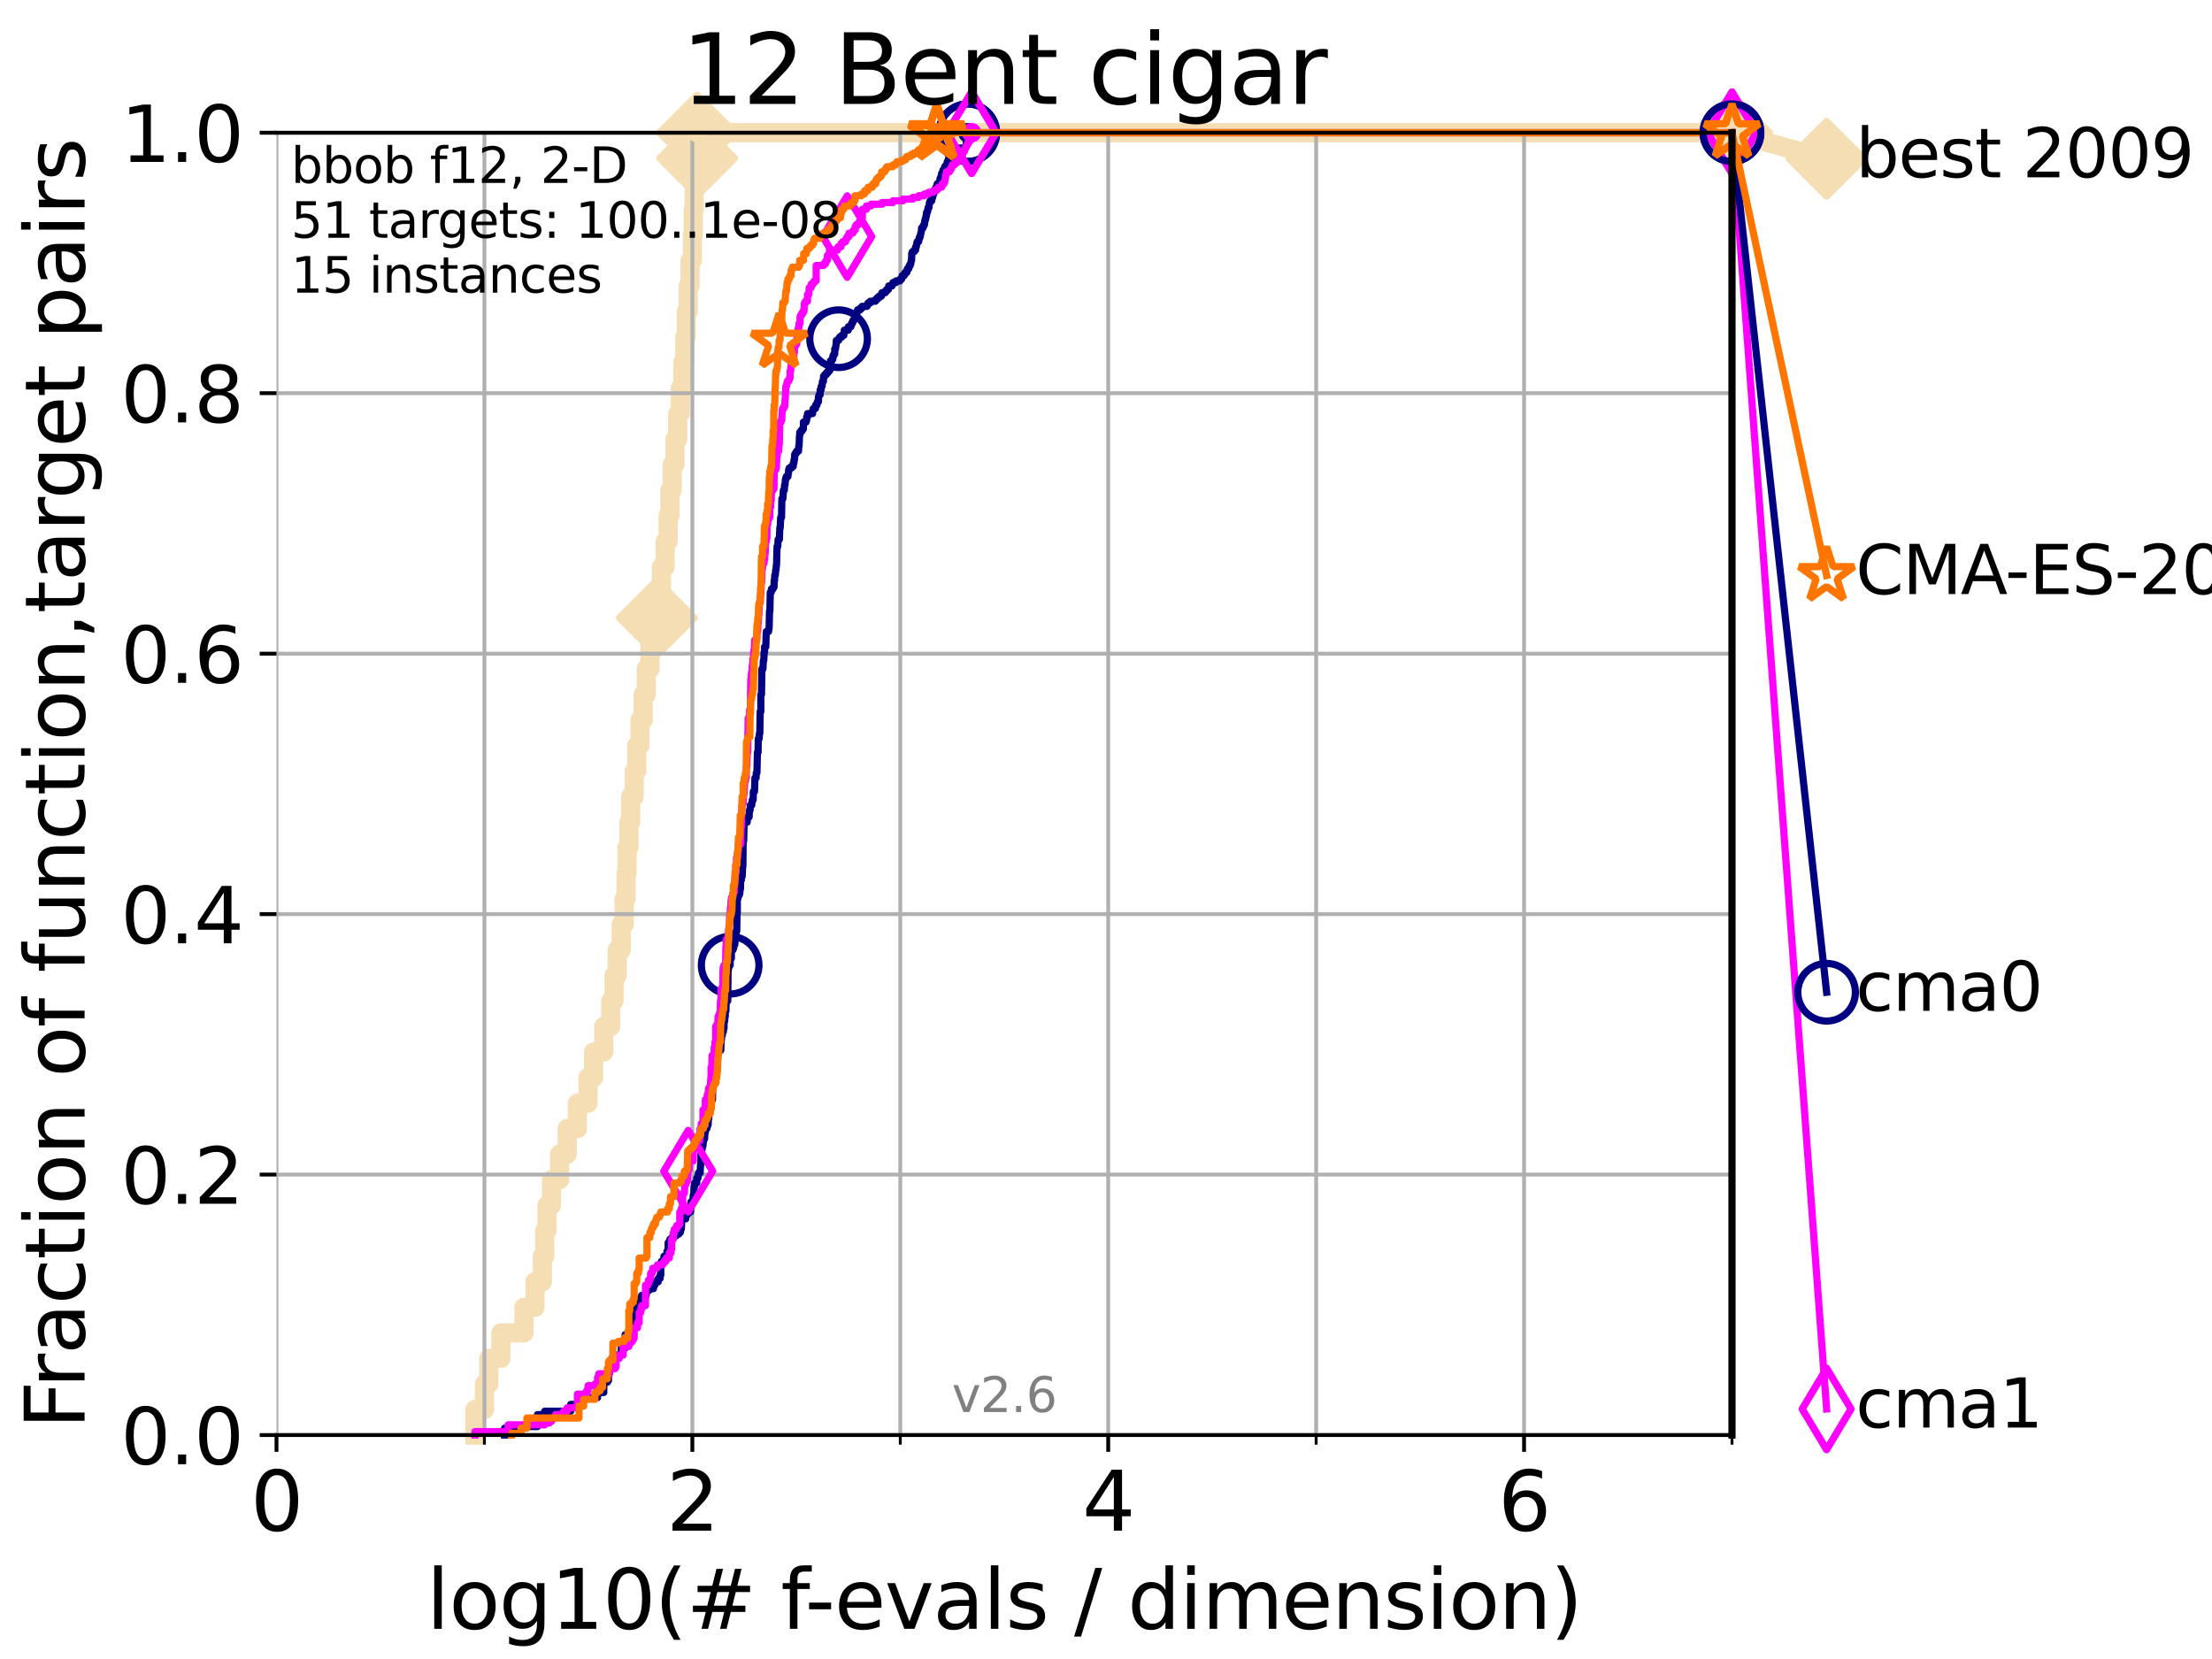 <?xml version="1.0" encoding="utf-8" standalone="no"?>
<!DOCTYPE svg PUBLIC "-//W3C//DTD SVG 1.1//EN"
  "http://www.w3.org/Graphics/SVG/1.1/DTD/svg11.dtd">
<svg xmlns:xlink="http://www.w3.org/1999/xlink" width="460.8pt" height="345.6pt" viewBox="0 0 460.8 345.6" xmlns="http://www.w3.org/2000/svg" version="1.1">
 <defs>
  <style type="text/css">*{stroke-linejoin: round; stroke-linecap: butt}</style>
 </defs>
 <g id="figure_1">
  <g id="patch_1">
   <path d="M 0 345.6 
L 460.8 345.6 
L 460.8 0 
L 0 0 
z
" style="fill: #ffffff"/>
  </g>
  <g id="axes_1">
   <g id="patch_2">
    <path d="M 57.6 298.944 
L 360.806 298.944 
L 360.806 27.648 
L 57.6 27.648 
z
" style="fill: #ffffff"/>
   </g>
   <g id="line2d_1">
    <path d="M 98.933 298.944 
L 98.933 293.624 
L 100.915 293.624 
L 100.915 288.305 
L 101.833 288.305 
L 101.833 282.985 
L 104.345 282.985 
L 104.345 277.666 
L 109.159 277.666 
L 109.159 272.346 
L 111.442 272.346 
L 111.442 267.027 
L 112.989 267.027 
L 112.989 261.707 
L 113.478 261.707 
L 113.478 256.388 
L 113.954 256.388 
L 113.954 251.068 
L 114.872 251.068 
L 114.872 245.749 
L 116.584 245.749 
L 116.584 240.429 
L 118.152 240.429 
L 118.152 235.11 
L 120.284 235.11 
L 120.284 229.79 
L 122.5 229.79 
L 122.5 224.471 
L 123.658 224.471 
L 123.658 219.151 
L 125.779 219.151 
L 125.779 213.832 
L 127.227 213.832 
L 127.227 208.512 
L 127.911 208.512 
L 127.911 203.192 
L 128.571 203.192 
L 128.571 197.873 
L 129.417 197.873 
L 129.417 192.553 
L 130.027 192.553 
L 130.027 187.234 
L 130.423 187.234 
L 130.423 181.914 
L 130.618 181.914 
L 130.618 176.595 
L 131.002 176.595 
L 131.002 171.275 
L 131.378 171.275 
L 131.378 165.956 
L 132.109 165.956 
L 132.109 160.636 
L 132.639 160.636 
L 132.639 155.317 
L 133.323 155.317 
L 133.323 149.997 
L 133.983 149.997 
L 133.983 144.678 
L 134.621 144.678 
L 134.621 139.358 
L 135.389 139.358 
L 135.389 134.039 
L 136.414 134.039 
L 136.414 128.719 
L 136.837 128.719 
L 136.837 123.4 
L 137.788 123.4 
L 137.788 118.08 
L 138.566 118.08 
L 138.566 112.76 
L 139.191 112.76 
L 139.191 107.441 
L 139.556 107.441 
L 139.556 102.121 
L 140.033 102.121 
L 140.033 96.802 
L 140.612 96.802 
L 140.612 91.482 
L 141.173 91.482 
L 141.173 86.163 
L 141.718 86.163 
L 141.718 80.843 
L 142.248 80.843 
L 142.248 75.524 
L 142.662 75.524 
L 142.662 70.204 
L 142.966 70.204 
L 142.966 64.885 
L 143.364 64.885 
L 143.364 59.565 
L 143.754 59.565 
L 143.754 54.246 
L 144.23 54.246 
L 144.23 48.926 
L 144.418 48.926 
L 144.418 43.607 
L 144.603 43.607 
L 144.603 38.287 
L 144.968 38.287 
L 144.968 32.968 
L 145.238 32.968 
L 145.238 27.648 
L 360.806 27.648 
" style="fill: none; stroke: #f5deb3; stroke-width: 4; stroke-linecap: square"/>
   </g>
   <g id="line2d_2">
    <defs>
     <path id="m800f40cff0" d="M -0 7.778 
L 7.778 0 
L 0 -7.778 
L -7.778 -0 
z
" style="stroke: #f5deb3; stroke-width: 1.5; stroke-linejoin: miter"/>
    </defs>
    <g>
     <use xlink:href="#m800f40cff0" x="136.837" y="128.719" style="fill: #f5deb3; stroke: #f5deb3; stroke-width: 1.5; stroke-linejoin: miter"/>
     <use xlink:href="#m800f40cff0" x="145.238" y="32.968" style="fill: #f5deb3; stroke: #f5deb3; stroke-width: 1.5; stroke-linejoin: miter"/>
     <use xlink:href="#m800f40cff0" x="145.238" y="27.648" style="fill: #f5deb3; stroke: #f5deb3; stroke-width: 1.5; stroke-linejoin: miter"/>
     <use xlink:href="#m800f40cff0" x="145.238" y="27.648" style="fill: #f5deb3; stroke: #f5deb3; stroke-width: 1.5; stroke-linejoin: miter"/>
     <use xlink:href="#m800f40cff0" x="360.806" y="27.648" style="fill: #f5deb3; stroke: #f5deb3; stroke-width: 1.5; stroke-linejoin: miter"/>
    </g>
   </g>
   <g id="line2d_3">
    <path style="fill: none; stroke: #f5deb3; stroke-width: 4; stroke-linecap: square"/>
    <g/>
   </g>
   <g id="line2d_4">
    <path d="M 360.806 27.648 
L 380.515 33.074 
" style="fill: none; stroke: #f5deb3; stroke-width: 4; stroke-linecap: square"/>
    <g>
     <use xlink:href="#m800f40cff0" x="360.806" y="27.648" style="fill: #f5deb3; stroke: #f5deb3; stroke-width: 1.5; stroke-linejoin: miter"/>
     <use xlink:href="#m800f40cff0" x="380.515" y="33.074" style="fill: #f5deb3; stroke: #f5deb3; stroke-width: 1.5; stroke-linejoin: miter"/>
    </g>
   </g>
   <g id="matplotlib.axis_1">
    <g id="xtick_1">
     <g id="line2d_5">
      <path d="M 57.6 298.944 
L 57.6 27.648 
" clip-path="url(#p1356077081)" style="fill: none; stroke: #b0b0b0; stroke-width: 0.8; stroke-linecap: square"/>
     </g>
     <g id="line2d_6">
      <defs>
       <path id="mffa0b4a8cc" d="M 0 0 
L 0 3.5 
" style="stroke: #000000; stroke-width: 0.8"/>
      </defs>
      <g>
       <use xlink:href="#mffa0b4a8cc" x="57.6" y="298.944" style="stroke: #000000; stroke-width: 0.8"/>
      </g>
     </g>
     <g id="text_1">
      <!-- 0 -->
      <g transform="translate(52.192 318.861)scale(0.17 -0.17)">
       <defs>
        <path id="DejaVuSans-30" d="M 2034 4250 
Q 1547 4250 1301 3770 
Q 1056 3291 1056 2328 
Q 1056 1369 1301 889 
Q 1547 409 2034 409 
Q 2525 409 2770 889 
Q 3016 1369 3016 2328 
Q 3016 3291 2770 3770 
Q 2525 4250 2034 4250 
z
M 2034 4750 
Q 2819 4750 3233 4129 
Q 3647 3509 3647 2328 
Q 3647 1150 3233 529 
Q 2819 -91 2034 -91 
Q 1250 -91 836 529 
Q 422 1150 422 2328 
Q 422 3509 836 4129 
Q 1250 4750 2034 4750 
z
" transform="scale(0.016)"/>
       </defs>
       <use xlink:href="#DejaVuSans-30"/>
      </g>
     </g>
    </g>
    <g id="xtick_2">
     <g id="line2d_7">
      <path d="M 144.23 298.944 
L 144.23 27.648 
" clip-path="url(#p1356077081)" style="fill: none; stroke: #b0b0b0; stroke-width: 0.8; stroke-linecap: square"/>
     </g>
     <g id="line2d_8">
      <g>
       <use xlink:href="#mffa0b4a8cc" x="144.23" y="298.944" style="stroke: #000000; stroke-width: 0.8"/>
      </g>
     </g>
     <g id="text_2">
      <!-- 2 -->
      <g transform="translate(138.822 318.861)scale(0.17 -0.17)">
       <defs>
        <path id="DejaVuSans-32" d="M 1228 531 
L 3431 531 
L 3431 0 
L 469 0 
L 469 531 
Q 828 903 1448 1529 
Q 2069 2156 2228 2338 
Q 2531 2678 2651 2914 
Q 2772 3150 2772 3378 
Q 2772 3750 2511 3984 
Q 2250 4219 1831 4219 
Q 1534 4219 1204 4116 
Q 875 4013 500 3803 
L 500 4441 
Q 881 4594 1212 4672 
Q 1544 4750 1819 4750 
Q 2544 4750 2975 4387 
Q 3406 4025 3406 3419 
Q 3406 3131 3298 2873 
Q 3191 2616 2906 2266 
Q 2828 2175 2409 1742 
Q 1991 1309 1228 531 
z
" transform="scale(0.016)"/>
       </defs>
       <use xlink:href="#DejaVuSans-32"/>
      </g>
     </g>
    </g>
    <g id="xtick_3">
     <g id="line2d_9">
      <path d="M 230.861 298.944 
L 230.861 27.648 
" clip-path="url(#p1356077081)" style="fill: none; stroke: #b0b0b0; stroke-width: 0.8; stroke-linecap: square"/>
     </g>
     <g id="line2d_10">
      <g>
       <use xlink:href="#mffa0b4a8cc" x="230.861" y="298.944" style="stroke: #000000; stroke-width: 0.8"/>
      </g>
     </g>
     <g id="text_3">
      <!-- 4 -->
      <g transform="translate(225.453 318.861)scale(0.17 -0.17)">
       <defs>
        <path id="DejaVuSans-34" d="M 2419 4116 
L 825 1625 
L 2419 1625 
L 2419 4116 
z
M 2253 4666 
L 3047 4666 
L 3047 1625 
L 3713 1625 
L 3713 1100 
L 3047 1100 
L 3047 0 
L 2419 0 
L 2419 1100 
L 313 1100 
L 313 1709 
L 2253 4666 
z
" transform="scale(0.016)"/>
       </defs>
       <use xlink:href="#DejaVuSans-34"/>
      </g>
     </g>
    </g>
    <g id="xtick_4">
     <g id="line2d_11">
      <path d="M 317.491 298.944 
L 317.491 27.648 
" clip-path="url(#p1356077081)" style="fill: none; stroke: #b0b0b0; stroke-width: 0.8; stroke-linecap: square"/>
     </g>
     <g id="line2d_12">
      <g>
       <use xlink:href="#mffa0b4a8cc" x="317.491" y="298.944" style="stroke: #000000; stroke-width: 0.8"/>
      </g>
     </g>
     <g id="text_4">
      <!-- 6 -->
      <g transform="translate(312.083 318.861)scale(0.17 -0.17)">
       <defs>
        <path id="DejaVuSans-36" d="M 2113 2584 
Q 1688 2584 1439 2293 
Q 1191 2003 1191 1497 
Q 1191 994 1439 701 
Q 1688 409 2113 409 
Q 2538 409 2786 701 
Q 3034 994 3034 1497 
Q 3034 2003 2786 2293 
Q 2538 2584 2113 2584 
z
M 3366 4563 
L 3366 3988 
Q 3128 4100 2886 4159 
Q 2644 4219 2406 4219 
Q 1781 4219 1451 3797 
Q 1122 3375 1075 2522 
Q 1259 2794 1537 2939 
Q 1816 3084 2150 3084 
Q 2853 3084 3261 2657 
Q 3669 2231 3669 1497 
Q 3669 778 3244 343 
Q 2819 -91 2113 -91 
Q 1303 -91 875 529 
Q 447 1150 447 2328 
Q 447 3434 972 4092 
Q 1497 4750 2381 4750 
Q 2619 4750 2861 4703 
Q 3103 4656 3366 4563 
z
" transform="scale(0.016)"/>
       </defs>
       <use xlink:href="#DejaVuSans-36"/>
      </g>
     </g>
    </g>
    <g id="xtick_5">
     <g id="line2d_13">
      <path d="M 100.915 298.944 
L 100.915 27.648 
" clip-path="url(#p1356077081)" style="fill: none; stroke: #b0b0b0; stroke-width: 0.8; stroke-linecap: square"/>
     </g>
     <g id="line2d_14">
      <defs>
       <path id="m0768453afd" d="M 0 0 
L 0 2 
" style="stroke: #000000; stroke-width: 0.6"/>
      </defs>
      <g>
       <use xlink:href="#m0768453afd" x="100.915" y="298.944" style="stroke: #000000; stroke-width: 0.6"/>
      </g>
     </g>
    </g>
    <g id="xtick_6">
     <g id="line2d_15">
      <path d="M 187.546 298.944 
L 187.546 27.648 
" clip-path="url(#p1356077081)" style="fill: none; stroke: #b0b0b0; stroke-width: 0.8; stroke-linecap: square"/>
     </g>
     <g id="line2d_16">
      <g>
       <use xlink:href="#m0768453afd" x="187.546" y="298.944" style="stroke: #000000; stroke-width: 0.6"/>
      </g>
     </g>
    </g>
    <g id="xtick_7">
     <g id="line2d_17">
      <path d="M 274.176 298.944 
L 274.176 27.648 
" clip-path="url(#p1356077081)" style="fill: none; stroke: #b0b0b0; stroke-width: 0.8; stroke-linecap: square"/>
     </g>
     <g id="line2d_18">
      <g>
       <use xlink:href="#m0768453afd" x="274.176" y="298.944" style="stroke: #000000; stroke-width: 0.6"/>
      </g>
     </g>
    </g>
    <g id="xtick_8">
     <g id="line2d_19">
      <path d="M 360.806 298.944 
L 360.806 27.648 
" clip-path="url(#p1356077081)" style="fill: none; stroke: #b0b0b0; stroke-width: 0.8; stroke-linecap: square"/>
     </g>
     <g id="line2d_20">
      <g>
       <use xlink:href="#m0768453afd" x="360.806" y="298.944" style="stroke: #000000; stroke-width: 0.6"/>
      </g>
     </g>
    </g>
    <g id="text_5">
     <!-- log10(# f-evals / dimension) -->
     <g transform="translate(88.823 339.314)scale(0.17 -0.17)">
      <defs>
       <path id="DejaVuSans-6c" d="M 603 4863 
L 1178 4863 
L 1178 0 
L 603 0 
L 603 4863 
z
" transform="scale(0.016)"/>
       <path id="DejaVuSans-6f" d="M 1959 3097 
Q 1497 3097 1228 2736 
Q 959 2375 959 1747 
Q 959 1119 1226 758 
Q 1494 397 1959 397 
Q 2419 397 2687 759 
Q 2956 1122 2956 1747 
Q 2956 2369 2687 2733 
Q 2419 3097 1959 3097 
z
M 1959 3584 
Q 2709 3584 3137 3096 
Q 3566 2609 3566 1747 
Q 3566 888 3137 398 
Q 2709 -91 1959 -91 
Q 1206 -91 779 398 
Q 353 888 353 1747 
Q 353 2609 779 3096 
Q 1206 3584 1959 3584 
z
" transform="scale(0.016)"/>
       <path id="DejaVuSans-67" d="M 2906 1791 
Q 2906 2416 2648 2759 
Q 2391 3103 1925 3103 
Q 1463 3103 1205 2759 
Q 947 2416 947 1791 
Q 947 1169 1205 825 
Q 1463 481 1925 481 
Q 2391 481 2648 825 
Q 2906 1169 2906 1791 
z
M 3481 434 
Q 3481 -459 3084 -895 
Q 2688 -1331 1869 -1331 
Q 1566 -1331 1297 -1286 
Q 1028 -1241 775 -1147 
L 775 -588 
Q 1028 -725 1275 -790 
Q 1522 -856 1778 -856 
Q 2344 -856 2625 -561 
Q 2906 -266 2906 331 
L 2906 616 
Q 2728 306 2450 153 
Q 2172 0 1784 0 
Q 1141 0 747 490 
Q 353 981 353 1791 
Q 353 2603 747 3093 
Q 1141 3584 1784 3584 
Q 2172 3584 2450 3431 
Q 2728 3278 2906 2969 
L 2906 3500 
L 3481 3500 
L 3481 434 
z
" transform="scale(0.016)"/>
       <path id="DejaVuSans-31" d="M 794 531 
L 1825 531 
L 1825 4091 
L 703 3866 
L 703 4441 
L 1819 4666 
L 2450 4666 
L 2450 531 
L 3481 531 
L 3481 0 
L 794 0 
L 794 531 
z
" transform="scale(0.016)"/>
       <path id="DejaVuSans-28" d="M 1984 4856 
Q 1566 4138 1362 3434 
Q 1159 2731 1159 2009 
Q 1159 1288 1364 580 
Q 1569 -128 1984 -844 
L 1484 -844 
Q 1016 -109 783 600 
Q 550 1309 550 2009 
Q 550 2706 781 3412 
Q 1013 4119 1484 4856 
L 1984 4856 
z
" transform="scale(0.016)"/>
       <path id="DejaVuSans-23" d="M 3272 2816 
L 2363 2816 
L 2100 1772 
L 3016 1772 
L 3272 2816 
z
M 2803 4594 
L 2478 3297 
L 3391 3297 
L 3719 4594 
L 4219 4594 
L 3897 3297 
L 4872 3297 
L 4872 2816 
L 3775 2816 
L 3519 1772 
L 4513 1772 
L 4513 1294 
L 3397 1294 
L 3072 0 
L 2572 0 
L 2894 1294 
L 1978 1294 
L 1656 0 
L 1153 0 
L 1478 1294 
L 494 1294 
L 494 1772 
L 1594 1772 
L 1856 2816 
L 850 2816 
L 850 3297 
L 1978 3297 
L 2297 4594 
L 2803 4594 
z
" transform="scale(0.016)"/>
       <path id="DejaVuSans-20" transform="scale(0.016)"/>
       <path id="DejaVuSans-66" d="M 2375 4863 
L 2375 4384 
L 1825 4384 
Q 1516 4384 1395 4259 
Q 1275 4134 1275 3809 
L 1275 3500 
L 2222 3500 
L 2222 3053 
L 1275 3053 
L 1275 0 
L 697 0 
L 697 3053 
L 147 3053 
L 147 3500 
L 697 3500 
L 697 3744 
Q 697 4328 969 4595 
Q 1241 4863 1831 4863 
L 2375 4863 
z
" transform="scale(0.016)"/>
       <path id="DejaVuSans-2d" d="M 313 2009 
L 1997 2009 
L 1997 1497 
L 313 1497 
L 313 2009 
z
" transform="scale(0.016)"/>
       <path id="DejaVuSans-65" d="M 3597 1894 
L 3597 1613 
L 953 1613 
Q 991 1019 1311 708 
Q 1631 397 2203 397 
Q 2534 397 2845 478 
Q 3156 559 3463 722 
L 3463 178 
Q 3153 47 2828 -22 
Q 2503 -91 2169 -91 
Q 1331 -91 842 396 
Q 353 884 353 1716 
Q 353 2575 817 3079 
Q 1281 3584 2069 3584 
Q 2775 3584 3186 3129 
Q 3597 2675 3597 1894 
z
M 3022 2063 
Q 3016 2534 2758 2815 
Q 2500 3097 2075 3097 
Q 1594 3097 1305 2825 
Q 1016 2553 972 2059 
L 3022 2063 
z
" transform="scale(0.016)"/>
       <path id="DejaVuSans-76" d="M 191 3500 
L 800 3500 
L 1894 563 
L 2988 3500 
L 3597 3500 
L 2284 0 
L 1503 0 
L 191 3500 
z
" transform="scale(0.016)"/>
       <path id="DejaVuSans-61" d="M 2194 1759 
Q 1497 1759 1228 1600 
Q 959 1441 959 1056 
Q 959 750 1161 570 
Q 1363 391 1709 391 
Q 2188 391 2477 730 
Q 2766 1069 2766 1631 
L 2766 1759 
L 2194 1759 
z
M 3341 1997 
L 3341 0 
L 2766 0 
L 2766 531 
Q 2569 213 2275 61 
Q 1981 -91 1556 -91 
Q 1019 -91 701 211 
Q 384 513 384 1019 
Q 384 1609 779 1909 
Q 1175 2209 1959 2209 
L 2766 2209 
L 2766 2266 
Q 2766 2663 2505 2880 
Q 2244 3097 1772 3097 
Q 1472 3097 1187 3025 
Q 903 2953 641 2809 
L 641 3341 
Q 956 3463 1253 3523 
Q 1550 3584 1831 3584 
Q 2591 3584 2966 3190 
Q 3341 2797 3341 1997 
z
" transform="scale(0.016)"/>
       <path id="DejaVuSans-73" d="M 2834 3397 
L 2834 2853 
Q 2591 2978 2328 3040 
Q 2066 3103 1784 3103 
Q 1356 3103 1142 2972 
Q 928 2841 928 2578 
Q 928 2378 1081 2264 
Q 1234 2150 1697 2047 
L 1894 2003 
Q 2506 1872 2764 1633 
Q 3022 1394 3022 966 
Q 3022 478 2636 193 
Q 2250 -91 1575 -91 
Q 1294 -91 989 -36 
Q 684 19 347 128 
L 347 722 
Q 666 556 975 473 
Q 1284 391 1588 391 
Q 1994 391 2212 530 
Q 2431 669 2431 922 
Q 2431 1156 2273 1281 
Q 2116 1406 1581 1522 
L 1381 1569 
Q 847 1681 609 1914 
Q 372 2147 372 2553 
Q 372 3047 722 3315 
Q 1072 3584 1716 3584 
Q 2034 3584 2315 3537 
Q 2597 3491 2834 3397 
z
" transform="scale(0.016)"/>
       <path id="DejaVuSans-2f" d="M 1625 4666 
L 2156 4666 
L 531 -594 
L 0 -594 
L 1625 4666 
z
" transform="scale(0.016)"/>
       <path id="DejaVuSans-64" d="M 2906 2969 
L 2906 4863 
L 3481 4863 
L 3481 0 
L 2906 0 
L 2906 525 
Q 2725 213 2448 61 
Q 2172 -91 1784 -91 
Q 1150 -91 751 415 
Q 353 922 353 1747 
Q 353 2572 751 3078 
Q 1150 3584 1784 3584 
Q 2172 3584 2448 3432 
Q 2725 3281 2906 2969 
z
M 947 1747 
Q 947 1113 1208 752 
Q 1469 391 1925 391 
Q 2381 391 2643 752 
Q 2906 1113 2906 1747 
Q 2906 2381 2643 2742 
Q 2381 3103 1925 3103 
Q 1469 3103 1208 2742 
Q 947 2381 947 1747 
z
" transform="scale(0.016)"/>
       <path id="DejaVuSans-69" d="M 603 3500 
L 1178 3500 
L 1178 0 
L 603 0 
L 603 3500 
z
M 603 4863 
L 1178 4863 
L 1178 4134 
L 603 4134 
L 603 4863 
z
" transform="scale(0.016)"/>
       <path id="DejaVuSans-6d" d="M 3328 2828 
Q 3544 3216 3844 3400 
Q 4144 3584 4550 3584 
Q 5097 3584 5394 3201 
Q 5691 2819 5691 2113 
L 5691 0 
L 5113 0 
L 5113 2094 
Q 5113 2597 4934 2840 
Q 4756 3084 4391 3084 
Q 3944 3084 3684 2787 
Q 3425 2491 3425 1978 
L 3425 0 
L 2847 0 
L 2847 2094 
Q 2847 2600 2669 2842 
Q 2491 3084 2119 3084 
Q 1678 3084 1418 2786 
Q 1159 2488 1159 1978 
L 1159 0 
L 581 0 
L 581 3500 
L 1159 3500 
L 1159 2956 
Q 1356 3278 1631 3431 
Q 1906 3584 2284 3584 
Q 2666 3584 2933 3390 
Q 3200 3197 3328 2828 
z
" transform="scale(0.016)"/>
       <path id="DejaVuSans-6e" d="M 3513 2113 
L 3513 0 
L 2938 0 
L 2938 2094 
Q 2938 2591 2744 2837 
Q 2550 3084 2163 3084 
Q 1697 3084 1428 2787 
Q 1159 2491 1159 1978 
L 1159 0 
L 581 0 
L 581 3500 
L 1159 3500 
L 1159 2956 
Q 1366 3272 1645 3428 
Q 1925 3584 2291 3584 
Q 2894 3584 3203 3211 
Q 3513 2838 3513 2113 
z
" transform="scale(0.016)"/>
       <path id="DejaVuSans-29" d="M 513 4856 
L 1013 4856 
Q 1481 4119 1714 3412 
Q 1947 2706 1947 2009 
Q 1947 1309 1714 600 
Q 1481 -109 1013 -844 
L 513 -844 
Q 928 -128 1133 580 
Q 1338 1288 1338 2009 
Q 1338 2731 1133 3434 
Q 928 4138 513 4856 
z
" transform="scale(0.016)"/>
      </defs>
      <use xlink:href="#DejaVuSans-6c"/>
      <use xlink:href="#DejaVuSans-6f" x="27.783"/>
      <use xlink:href="#DejaVuSans-67" x="88.965"/>
      <use xlink:href="#DejaVuSans-31" x="152.441"/>
      <use xlink:href="#DejaVuSans-30" x="216.064"/>
      <use xlink:href="#DejaVuSans-28" x="279.688"/>
      <use xlink:href="#DejaVuSans-23" x="318.701"/>
      <use xlink:href="#DejaVuSans-20" x="402.49"/>
      <use xlink:href="#DejaVuSans-66" x="434.277"/>
      <use xlink:href="#DejaVuSans-2d" x="463.982"/>
      <use xlink:href="#DejaVuSans-65" x="500.066"/>
      <use xlink:href="#DejaVuSans-76" x="561.59"/>
      <use xlink:href="#DejaVuSans-61" x="620.77"/>
      <use xlink:href="#DejaVuSans-6c" x="682.049"/>
      <use xlink:href="#DejaVuSans-73" x="709.832"/>
      <use xlink:href="#DejaVuSans-20" x="761.932"/>
      <use xlink:href="#DejaVuSans-2f" x="793.719"/>
      <use xlink:href="#DejaVuSans-20" x="827.41"/>
      <use xlink:href="#DejaVuSans-64" x="859.197"/>
      <use xlink:href="#DejaVuSans-69" x="922.674"/>
      <use xlink:href="#DejaVuSans-6d" x="950.457"/>
      <use xlink:href="#DejaVuSans-65" x="1047.869"/>
      <use xlink:href="#DejaVuSans-6e" x="1109.393"/>
      <use xlink:href="#DejaVuSans-73" x="1172.771"/>
      <use xlink:href="#DejaVuSans-69" x="1224.871"/>
      <use xlink:href="#DejaVuSans-6f" x="1252.654"/>
      <use xlink:href="#DejaVuSans-6e" x="1313.836"/>
      <use xlink:href="#DejaVuSans-29" x="1377.215"/>
     </g>
    </g>
   </g>
   <g id="matplotlib.axis_2">
    <g id="ytick_1">
     <g id="line2d_21">
      <path d="M 57.6 298.944 
L 360.806 298.944 
" clip-path="url(#p1356077081)" style="fill: none; stroke: #b0b0b0; stroke-width: 0.8; stroke-linecap: square"/>
     </g>
     <g id="line2d_22">
      <defs>
       <path id="m6f5f5012a3" d="M 0 0 
L -3.5 0 
" style="stroke: #000000; stroke-width: 0.8"/>
      </defs>
      <g>
       <use xlink:href="#m6f5f5012a3" x="57.6" y="298.944" style="stroke: #000000; stroke-width: 0.8"/>
      </g>
     </g>
     <g id="text_6">
      <!-- 0.0 -->
      <g transform="translate(25.155 305.023)scale(0.16 -0.16)">
       <defs>
        <path id="DejaVuSans-2e" d="M 684 794 
L 1344 794 
L 1344 0 
L 684 0 
L 684 794 
z
" transform="scale(0.016)"/>
       </defs>
       <use xlink:href="#DejaVuSans-30"/>
       <use xlink:href="#DejaVuSans-2e" x="63.623"/>
       <use xlink:href="#DejaVuSans-30" x="95.41"/>
      </g>
     </g>
    </g>
    <g id="ytick_2">
     <g id="line2d_23">
      <path d="M 57.6 244.685 
L 360.806 244.685 
" clip-path="url(#p1356077081)" style="fill: none; stroke: #b0b0b0; stroke-width: 0.8; stroke-linecap: square"/>
     </g>
     <g id="line2d_24">
      <g>
       <use xlink:href="#m6f5f5012a3" x="57.6" y="244.685" style="stroke: #000000; stroke-width: 0.8"/>
      </g>
     </g>
     <g id="text_7">
      <!-- 0.2 -->
      <g transform="translate(25.155 250.764)scale(0.16 -0.16)">
       <use xlink:href="#DejaVuSans-30"/>
       <use xlink:href="#DejaVuSans-2e" x="63.623"/>
       <use xlink:href="#DejaVuSans-32" x="95.41"/>
      </g>
     </g>
    </g>
    <g id="ytick_3">
     <g id="line2d_25">
      <path d="M 57.6 190.426 
L 360.806 190.426 
" clip-path="url(#p1356077081)" style="fill: none; stroke: #b0b0b0; stroke-width: 0.8; stroke-linecap: square"/>
     </g>
     <g id="line2d_26">
      <g>
       <use xlink:href="#m6f5f5012a3" x="57.6" y="190.426" style="stroke: #000000; stroke-width: 0.8"/>
      </g>
     </g>
     <g id="text_8">
      <!-- 0.4 -->
      <g transform="translate(25.155 196.504)scale(0.16 -0.16)">
       <use xlink:href="#DejaVuSans-30"/>
       <use xlink:href="#DejaVuSans-2e" x="63.623"/>
       <use xlink:href="#DejaVuSans-34" x="95.41"/>
      </g>
     </g>
    </g>
    <g id="ytick_4">
     <g id="line2d_27">
      <path d="M 57.6 136.166 
L 360.806 136.166 
" clip-path="url(#p1356077081)" style="fill: none; stroke: #b0b0b0; stroke-width: 0.8; stroke-linecap: square"/>
     </g>
     <g id="line2d_28">
      <g>
       <use xlink:href="#m6f5f5012a3" x="57.6" y="136.166" style="stroke: #000000; stroke-width: 0.8"/>
      </g>
     </g>
     <g id="text_9">
      <!-- 0.6 -->
      <g transform="translate(25.155 142.245)scale(0.16 -0.16)">
       <use xlink:href="#DejaVuSans-30"/>
       <use xlink:href="#DejaVuSans-2e" x="63.623"/>
       <use xlink:href="#DejaVuSans-36" x="95.41"/>
      </g>
     </g>
    </g>
    <g id="ytick_5">
     <g id="line2d_29">
      <path d="M 57.6 81.907 
L 360.806 81.907 
" clip-path="url(#p1356077081)" style="fill: none; stroke: #b0b0b0; stroke-width: 0.8; stroke-linecap: square"/>
     </g>
     <g id="line2d_30">
      <g>
       <use xlink:href="#m6f5f5012a3" x="57.6" y="81.907" style="stroke: #000000; stroke-width: 0.8"/>
      </g>
     </g>
     <g id="text_10">
      <!-- 0.8 -->
      <g transform="translate(25.155 87.986)scale(0.16 -0.16)">
       <defs>
        <path id="DejaVuSans-38" d="M 2034 2216 
Q 1584 2216 1326 1975 
Q 1069 1734 1069 1313 
Q 1069 891 1326 650 
Q 1584 409 2034 409 
Q 2484 409 2743 651 
Q 3003 894 3003 1313 
Q 3003 1734 2745 1975 
Q 2488 2216 2034 2216 
z
M 1403 2484 
Q 997 2584 770 2862 
Q 544 3141 544 3541 
Q 544 4100 942 4425 
Q 1341 4750 2034 4750 
Q 2731 4750 3128 4425 
Q 3525 4100 3525 3541 
Q 3525 3141 3298 2862 
Q 3072 2584 2669 2484 
Q 3125 2378 3379 2068 
Q 3634 1759 3634 1313 
Q 3634 634 3220 271 
Q 2806 -91 2034 -91 
Q 1263 -91 848 271 
Q 434 634 434 1313 
Q 434 1759 690 2068 
Q 947 2378 1403 2484 
z
M 1172 3481 
Q 1172 3119 1398 2916 
Q 1625 2713 2034 2713 
Q 2441 2713 2670 2916 
Q 2900 3119 2900 3481 
Q 2900 3844 2670 4047 
Q 2441 4250 2034 4250 
Q 1625 4250 1398 4047 
Q 1172 3844 1172 3481 
z
" transform="scale(0.016)"/>
       </defs>
       <use xlink:href="#DejaVuSans-30"/>
       <use xlink:href="#DejaVuSans-2e" x="63.623"/>
       <use xlink:href="#DejaVuSans-38" x="95.41"/>
      </g>
     </g>
    </g>
    <g id="ytick_6">
     <g id="line2d_31">
      <path d="M 57.6 27.648 
L 360.806 27.648 
" clip-path="url(#p1356077081)" style="fill: none; stroke: #b0b0b0; stroke-width: 0.8; stroke-linecap: square"/>
     </g>
     <g id="line2d_32">
      <g>
       <use xlink:href="#m6f5f5012a3" x="57.6" y="27.648" style="stroke: #000000; stroke-width: 0.8"/>
      </g>
     </g>
     <g id="text_11">
      <!-- 1.0 -->
      <g transform="translate(25.155 33.727)scale(0.16 -0.16)">
       <use xlink:href="#DejaVuSans-31"/>
       <use xlink:href="#DejaVuSans-2e" x="63.623"/>
       <use xlink:href="#DejaVuSans-30" x="95.41"/>
      </g>
     </g>
    </g>
    <g id="text_12">
     <!-- Fraction of function,target pairs -->
     <g transform="translate(17.62 297.681)rotate(-90)scale(0.17 -0.17)">
      <defs>
       <path id="DejaVuSans-46" d="M 628 4666 
L 3309 4666 
L 3309 4134 
L 1259 4134 
L 1259 2759 
L 3109 2759 
L 3109 2228 
L 1259 2228 
L 1259 0 
L 628 0 
L 628 4666 
z
" transform="scale(0.016)"/>
       <path id="DejaVuSans-72" d="M 2631 2963 
Q 2534 3019 2420 3045 
Q 2306 3072 2169 3072 
Q 1681 3072 1420 2755 
Q 1159 2438 1159 1844 
L 1159 0 
L 581 0 
L 581 3500 
L 1159 3500 
L 1159 2956 
Q 1341 3275 1631 3429 
Q 1922 3584 2338 3584 
Q 2397 3584 2469 3576 
Q 2541 3569 2628 3553 
L 2631 2963 
z
" transform="scale(0.016)"/>
       <path id="DejaVuSans-63" d="M 3122 3366 
L 3122 2828 
Q 2878 2963 2633 3030 
Q 2388 3097 2138 3097 
Q 1578 3097 1268 2742 
Q 959 2388 959 1747 
Q 959 1106 1268 751 
Q 1578 397 2138 397 
Q 2388 397 2633 464 
Q 2878 531 3122 666 
L 3122 134 
Q 2881 22 2623 -34 
Q 2366 -91 2075 -91 
Q 1284 -91 818 406 
Q 353 903 353 1747 
Q 353 2603 823 3093 
Q 1294 3584 2113 3584 
Q 2378 3584 2631 3529 
Q 2884 3475 3122 3366 
z
" transform="scale(0.016)"/>
       <path id="DejaVuSans-74" d="M 1172 4494 
L 1172 3500 
L 2356 3500 
L 2356 3053 
L 1172 3053 
L 1172 1153 
Q 1172 725 1289 603 
Q 1406 481 1766 481 
L 2356 481 
L 2356 0 
L 1766 0 
Q 1100 0 847 248 
Q 594 497 594 1153 
L 594 3053 
L 172 3053 
L 172 3500 
L 594 3500 
L 594 4494 
L 1172 4494 
z
" transform="scale(0.016)"/>
       <path id="DejaVuSans-75" d="M 544 1381 
L 544 3500 
L 1119 3500 
L 1119 1403 
Q 1119 906 1312 657 
Q 1506 409 1894 409 
Q 2359 409 2629 706 
Q 2900 1003 2900 1516 
L 2900 3500 
L 3475 3500 
L 3475 0 
L 2900 0 
L 2900 538 
Q 2691 219 2414 64 
Q 2138 -91 1772 -91 
Q 1169 -91 856 284 
Q 544 659 544 1381 
z
M 1991 3584 
L 1991 3584 
z
" transform="scale(0.016)"/>
       <path id="DejaVuSans-2c" d="M 750 794 
L 1409 794 
L 1409 256 
L 897 -744 
L 494 -744 
L 750 256 
L 750 794 
z
" transform="scale(0.016)"/>
       <path id="DejaVuSans-70" d="M 1159 525 
L 1159 -1331 
L 581 -1331 
L 581 3500 
L 1159 3500 
L 1159 2969 
Q 1341 3281 1617 3432 
Q 1894 3584 2278 3584 
Q 2916 3584 3314 3078 
Q 3713 2572 3713 1747 
Q 3713 922 3314 415 
Q 2916 -91 2278 -91 
Q 1894 -91 1617 61 
Q 1341 213 1159 525 
z
M 3116 1747 
Q 3116 2381 2855 2742 
Q 2594 3103 2138 3103 
Q 1681 3103 1420 2742 
Q 1159 2381 1159 1747 
Q 1159 1113 1420 752 
Q 1681 391 2138 391 
Q 2594 391 2855 752 
Q 3116 1113 3116 1747 
z
" transform="scale(0.016)"/>
      </defs>
      <use xlink:href="#DejaVuSans-46"/>
      <use xlink:href="#DejaVuSans-72" x="50.27"/>
      <use xlink:href="#DejaVuSans-61" x="91.383"/>
      <use xlink:href="#DejaVuSans-63" x="152.662"/>
      <use xlink:href="#DejaVuSans-74" x="207.643"/>
      <use xlink:href="#DejaVuSans-69" x="246.852"/>
      <use xlink:href="#DejaVuSans-6f" x="274.635"/>
      <use xlink:href="#DejaVuSans-6e" x="335.816"/>
      <use xlink:href="#DejaVuSans-20" x="399.195"/>
      <use xlink:href="#DejaVuSans-6f" x="430.982"/>
      <use xlink:href="#DejaVuSans-66" x="492.164"/>
      <use xlink:href="#DejaVuSans-20" x="527.369"/>
      <use xlink:href="#DejaVuSans-66" x="559.156"/>
      <use xlink:href="#DejaVuSans-75" x="594.361"/>
      <use xlink:href="#DejaVuSans-6e" x="657.74"/>
      <use xlink:href="#DejaVuSans-63" x="721.119"/>
      <use xlink:href="#DejaVuSans-74" x="776.1"/>
      <use xlink:href="#DejaVuSans-69" x="815.309"/>
      <use xlink:href="#DejaVuSans-6f" x="843.092"/>
      <use xlink:href="#DejaVuSans-6e" x="904.273"/>
      <use xlink:href="#DejaVuSans-2c" x="967.652"/>
      <use xlink:href="#DejaVuSans-74" x="999.439"/>
      <use xlink:href="#DejaVuSans-61" x="1038.648"/>
      <use xlink:href="#DejaVuSans-72" x="1099.928"/>
      <use xlink:href="#DejaVuSans-67" x="1139.291"/>
      <use xlink:href="#DejaVuSans-65" x="1202.768"/>
      <use xlink:href="#DejaVuSans-74" x="1264.291"/>
      <use xlink:href="#DejaVuSans-20" x="1303.5"/>
      <use xlink:href="#DejaVuSans-70" x="1335.287"/>
      <use xlink:href="#DejaVuSans-61" x="1398.764"/>
      <use xlink:href="#DejaVuSans-69" x="1460.043"/>
      <use xlink:href="#DejaVuSans-72" x="1487.826"/>
      <use xlink:href="#DejaVuSans-73" x="1528.939"/>
     </g>
    </g>
   </g>
   <g id="line2d_33">
    <defs>
     <path id="maa65824f0d" d="M 0 1.5 
C 0.398 1.5 0.779 1.342 1.061 1.061 
C 1.342 0.779 1.5 0.398 1.5 0 
C 1.5 -0.398 1.342 -0.779 1.061 -1.061 
C 0.779 -1.342 0.398 -1.5 0 -1.5 
C -0.398 -1.5 -0.779 -1.342 -1.061 -1.061 
C -1.342 -0.779 -1.5 -0.398 -1.5 0 
C -1.5 0.398 -1.342 0.779 -1.061 1.061 
C -0.779 1.342 -0.398 1.5 0 1.5 
z
" style="stroke: #f5deb3"/>
    </defs>
    <g>
     <use xlink:href="#maa65824f0d" x="145.238" y="27.648" style="fill: #f5deb3; stroke: #f5deb3"/>
     <use xlink:href="#maa65824f0d" x="145.238" y="27.648" style="fill: #f5deb3; stroke: #f5deb3"/>
    </g>
   </g>
   <g id="line2d_34">
    <defs>
     <path id="ma95a7c10d2" d="M 0 1.5 
C 0.398 1.5 0.779 1.342 1.061 1.061 
C 1.342 0.779 1.5 0.398 1.5 0 
C 1.5 -0.398 1.342 -0.779 1.061 -1.061 
C 0.779 -1.342 0.398 -1.5 0 -1.5 
C -0.398 -1.5 -0.779 -1.342 -1.061 -1.061 
C -1.342 -0.779 -1.5 -0.398 -1.5 0 
C -1.5 0.398 -1.342 0.779 -1.061 1.061 
C -0.779 1.342 -0.398 1.5 0 1.5 
z
" style="stroke: #000080"/>
    </defs>
    <g>
     <use xlink:href="#ma95a7c10d2" x="201.601" y="27.648" style="fill: #000080; stroke: #000080"/>
     <use xlink:href="#ma95a7c10d2" x="201.601" y="27.648" style="fill: #000080; stroke: #000080"/>
    </g>
   </g>
   <g id="line2d_35">
    <path d="M 105.113 298.944 
L 105.113 297.525 
L 107.905 297.525 
L 107.905 297.171 
L 111.972 297.171 
L 111.972 294.688 
L 113.478 294.688 
L 113.478 293.979 
L 118.89 293.979 
L 118.89 292.561 
L 120.617 292.561 
L 120.617 291.142 
L 124.482 291.142 
L 124.482 290.078 
L 125.779 290.078 
L 125.779 287.95 
L 126.517 287.95 
L 126.517 287.596 
L 126.757 287.596 
L 126.757 284.759 
L 127.227 284.759 
L 127.227 283.34 
L 127.458 283.34 
L 127.458 282.985 
L 127.686 282.985 
L 127.686 282.276 
L 129.417 282.276 
L 129.417 280.858 
L 130.226 280.858 
L 130.226 278.021 
L 131.378 278.021 
L 131.378 276.602 
L 131.564 276.602 
L 131.564 275.183 
L 132.287 275.183 
L 132.287 272.701 
L 132.812 272.701 
L 132.812 272.346 
L 132.984 272.346 
L 132.984 271.992 
L 133.154 271.992 
L 133.154 271.637 
L 133.323 271.637 
L 133.323 270.573 
L 133.656 270.573 
L 133.656 269.864 
L 134.621 269.864 
L 134.621 269.155 
L 134.777 269.155 
L 134.777 268.8 
L 135.238 268.8 
L 135.238 268.445 
L 136.127 268.445 
L 136.127 267.736 
L 136.414 267.736 
L 136.414 267.027 
L 137.113 267.027 
L 137.113 266.318 
L 137.521 266.318 
L 137.521 265.608 
L 137.655 265.608 
L 137.655 263.126 
L 137.788 263.126 
L 137.788 262.771 
L 138.31 262.771 
L 138.31 261.707 
L 138.944 261.707 
L 138.944 260.643 
L 139.191 260.643 
L 139.191 258.87 
L 139.435 258.87 
L 139.435 258.516 
L 139.556 258.516 
L 139.556 258.161 
L 140.15 258.161 
L 140.15 257.452 
L 140.838 257.452 
L 140.838 257.097 
L 141.393 257.097 
L 141.393 256.742 
L 141.718 256.742 
L 141.826 256.033 
L 141.932 256.033 
L 142.038 253.905 
L 142.865 253.905 
L 142.865 253.196 
L 143.066 253.196 
L 143.066 252.841 
L 143.364 252.841 
L 143.364 252.487 
L 143.85 252.487 
L 143.946 250.359 
L 144.324 250.359 
L 144.418 248.94 
L 144.51 248.94 
L 144.603 247.167 
L 144.695 247.167 
L 144.695 246.458 
L 145.148 246.458 
L 145.148 245.394 
L 145.415 245.394 
L 145.503 244.33 
L 145.852 244.33 
L 145.938 242.557 
L 146.023 242.557 
L 146.023 239.365 
L 146.278 239.365 
L 146.362 238.656 
L 146.446 238.656 
L 146.53 237.592 
L 146.613 237.592 
L 146.613 237.237 
L 146.778 237.237 
L 146.86 235.819 
L 146.941 235.819 
L 146.941 235.11 
L 147.264 235.11 
L 147.264 234.4 
L 147.503 234.4 
L 147.582 232.982 
L 147.66 232.982 
L 147.66 229.435 
L 148.277 229.435 
L 148.277 229.081 
L 148.428 229.081 
L 148.503 223.761 
L 148.578 223.761 
L 148.578 221.279 
L 148.948 221.279 
L 148.948 220.924 
L 149.166 220.924 
L 149.166 219.506 
L 149.666 219.506 
L 149.666 218.796 
L 150.152 218.796 
L 150.221 216.669 
L 150.289 216.669 
L 150.357 215.605 
L 150.493 215.605 
L 150.493 214.895 
L 150.694 214.895 
L 150.694 214.186 
L 150.827 214.186 
L 150.827 212.768 
L 150.959 212.768 
L 151.024 211.704 
L 151.09 211.704 
L 151.09 210.64 
L 151.22 210.64 
L 151.285 208.512 
L 151.605 208.512 
L 151.669 202.129 
L 151.732 202.129 
L 151.732 201.419 
L 151.92 201.419 
L 151.92 201.065 
L 152.107 201.065 
L 152.107 199.646 
L 152.353 199.646 
L 152.353 197.873 
L 152.716 197.873 
L 152.716 197.518 
L 152.835 197.518 
L 152.895 196.809 
L 153.072 196.809 
L 153.131 195.745 
L 153.247 195.745 
L 153.247 194.327 
L 153.364 194.327 
L 153.364 193.972 
L 153.479 193.972 
L 153.536 190.071 
L 153.594 190.071 
L 153.594 187.234 
L 153.708 187.234 
L 153.764 186.525 
L 153.99 186.525 
L 153.99 186.17 
L 154.101 186.17 
L 154.212 185.106 
L 154.268 185.106 
L 154.268 183.333 
L 154.432 183.333 
L 154.432 182.624 
L 154.596 182.624 
L 154.704 180.496 
L 154.758 180.496 
L 154.811 175.176 
L 154.918 175.176 
L 155.024 171.275 
L 155.65 171.275 
L 155.701 170.211 
L 156.056 170.211 
L 156.106 168.793 
L 156.255 168.793 
L 156.305 167.729 
L 156.599 167.729 
L 156.697 166.665 
L 156.89 166.665 
L 156.937 164.892 
L 157.175 164.892 
L 157.27 162.055 
L 157.503 162.055 
L 157.55 160.991 
L 157.688 160.991 
L 157.78 156.735 
L 157.917 156.735 
L 157.962 153.898 
L 158.143 153.898 
L 158.187 152.834 
L 158.277 152.834 
L 158.366 148.224 
L 158.498 148.224 
L 158.498 144.678 
L 158.63 144.678 
L 158.717 139.358 
L 158.934 139.358 
L 159.02 137.585 
L 159.105 137.585 
L 159.19 135.812 
L 159.275 135.812 
L 159.275 134.748 
L 159.527 134.748 
L 159.61 131.911 
L 159.652 131.911 
L 159.652 131.556 
L 160.102 131.556 
L 160.183 130.847 
L 160.223 130.847 
L 160.303 127.301 
L 160.383 127.301 
L 160.463 123.4 
L 160.66 123.4 
L 160.699 122.69 
L 161.049 122.69 
L 161.049 122.336 
L 161.24 122.336 
L 161.278 120.917 
L 161.354 120.917 
L 161.392 119.853 
L 161.505 119.853 
L 161.58 118.789 
L 161.654 118.789 
L 161.729 117.725 
L 161.766 117.725 
L 161.877 113.824 
L 162.023 113.824 
L 162.096 112.406 
L 162.349 112.406 
L 162.457 109.923 
L 162.528 109.923 
L 162.634 107.796 
L 162.81 107.796 
L 162.88 103.895 
L 163.088 103.895 
L 163.192 102.121 
L 163.397 102.121 
L 163.43 101.058 
L 163.532 101.058 
L 163.599 99.994 
L 163.666 99.994 
L 163.666 99.639 
L 163.8 99.639 
L 163.8 99.284 
L 164.129 99.284 
L 164.227 98.575 
L 164.259 98.575 
L 164.292 97.866 
L 164.389 97.866 
L 164.389 97.511 
L 164.866 97.511 
L 164.866 97.157 
L 165.239 97.157 
L 165.27 96.447 
L 165.392 96.447 
L 165.423 95.738 
L 165.514 95.738 
L 165.544 94.674 
L 165.725 94.674 
L 165.725 94.319 
L 165.964 94.319 
L 165.964 93.965 
L 166.345 93.965 
L 166.403 92.901 
L 166.461 92.901 
L 166.547 90.773 
L 166.604 90.773 
L 166.604 90.064 
L 166.86 90.064 
L 166.86 89.709 
L 167.141 89.709 
L 167.141 89.355 
L 167.362 89.355 
L 167.362 87.936 
L 167.904 87.936 
L 167.904 87.581 
L 168.037 87.581 
L 168.037 86.872 
L 168.222 86.872 
L 168.222 86.163 
L 169.269 86.163 
L 169.319 85.454 
L 169.418 85.454 
L 169.418 85.099 
L 169.881 85.099 
L 169.905 84.39 
L 170.191 84.39 
L 170.262 83.68 
L 170.496 83.68 
L 170.496 82.616 
L 170.612 82.616 
L 170.612 82.262 
L 170.842 82.262 
L 170.865 81.198 
L 171.047 81.198 
L 171.069 80.489 
L 171.249 80.489 
L 171.338 79.425 
L 171.538 79.425 
L 171.56 78.361 
L 171.822 78.361 
L 171.822 78.006 
L 172.166 78.006 
L 172.166 77.652 
L 172.462 77.652 
L 172.462 77.297 
L 172.794 77.297 
L 172.794 76.942 
L 172.979 76.942 
L 172.999 75.169 
L 173.302 75.169 
L 173.302 74.814 
L 173.502 74.814 
L 173.522 74.105 
L 173.699 74.105 
L 173.699 73.751 
L 173.895 73.751 
L 173.895 72.687 
L 174.049 72.687 
L 174.126 71.977 
L 174.165 71.977 
L 174.222 70.914 
L 174.694 70.914 
L 174.694 70.559 
L 174.916 70.559 
L 174.916 70.204 
L 175.352 70.204 
L 175.352 69.85 
L 175.797 69.85 
L 175.884 68.786 
L 176.705 68.786 
L 176.705 68.076 
L 177.25 68.076 
L 177.25 67.722 
L 177.379 67.722 
L 177.379 67.367 
L 177.572 67.367 
L 177.572 67.013 
L 177.731 67.013 
L 177.731 66.658 
L 177.968 66.658 
L 177.968 66.303 
L 178.154 66.303 
L 178.263 65.239 
L 178.538 65.239 
L 178.538 64.885 
L 178.659 64.885 
L 178.659 64.53 
L 179.224 64.53 
L 179.224 64.175 
L 179.586 64.175 
L 179.586 63.821 
L 180.62 63.821 
L 180.62 63.466 
L 180.823 63.466 
L 180.823 63.112 
L 181.287 63.112 
L 181.287 62.757 
L 182.371 62.757 
L 182.371 62.402 
L 182.714 62.402 
L 182.714 62.048 
L 183.111 62.048 
L 183.111 61.693 
L 183.616 61.693 
L 183.709 60.984 
L 184.411 60.984 
L 184.411 60.629 
L 184.752 60.629 
L 184.752 60.274 
L 185.098 60.274 
L 185.141 59.565 
L 185.823 59.565 
L 185.823 59.211 
L 186.018 59.211 
L 186.018 58.856 
L 186.679 58.856 
L 186.679 58.501 
L 187.508 58.501 
L 187.508 58.147 
L 187.826 58.147 
L 187.826 57.792 
L 187.946 57.792 
L 187.946 57.437 
L 188.338 57.437 
L 188.338 57.083 
L 188.571 57.083 
L 188.571 56.728 
L 188.915 56.728 
L 188.993 56.019 
L 189.287 56.019 
L 189.287 55.664 
L 189.424 55.664 
L 189.424 55.31 
L 189.61 55.31 
L 189.61 54.955 
L 189.728 54.955 
L 189.828 54.246 
L 189.903 54.246 
L 189.928 52.827 
L 190.035 52.827 
L 190.035 52.472 
L 190.41 52.472 
L 190.41 52.118 
L 190.723 52.118 
L 190.755 51.409 
L 190.889 51.409 
L 190.96 50.699 
L 191.061 50.699 
L 191.061 50.345 
L 191.371 50.345 
L 191.455 49.635 
L 191.585 49.635 
L 191.585 49.281 
L 191.706 49.281 
L 191.811 48.571 
L 191.863 48.571 
L 191.968 47.862 
L 191.975 47.862 
L 191.975 47.508 
L 192.263 47.508 
L 192.263 47.153 
L 192.43 47.153 
L 192.43 46.798 
L 192.589 46.798 
L 192.625 46.089 
L 192.704 46.089 
L 192.704 45.734 
L 192.825 45.734 
L 192.896 45.025 
L 192.988 45.025 
L 193.002 44.316 
L 193.156 44.316 
L 193.156 43.961 
L 193.274 43.961 
L 193.337 43.252 
L 193.516 43.252 
L 193.625 42.188 
L 193.747 42.188 
L 193.747 41.833 
L 194.102 41.833 
L 194.182 41.124 
L 194.294 41.124 
L 194.372 40.415 
L 194.516 40.415 
L 194.516 39.706 
L 194.914 39.706 
L 194.959 38.996 
L 195.16 38.996 
L 195.236 38.287 
L 195.601 38.287 
L 195.601 37.932 
L 195.82 37.932 
L 195.82 37.223 
L 195.959 37.223 
L 195.959 36.869 
L 196.091 36.869 
L 196.145 36.159 
L 196.322 36.159 
L 196.422 35.45 
L 196.731 35.45 
L 196.783 34.741 
L 197.051 34.741 
L 197.051 34.386 
L 197.327 34.386 
L 197.333 33.677 
L 197.494 33.677 
L 197.605 32.968 
L 197.654 32.968 
L 197.748 32.258 
L 197.911 32.258 
L 198.003 31.549 
L 198.345 31.549 
L 198.445 30.84 
L 201.118 30.84 
L 201.118 30.485 
L 201.277 30.485 
L 201.277 29.067 
L 201.44 29.067 
L 201.44 28.357 
L 201.601 28.357 
L 201.601 27.648 
L 360.806 27.648 
L 360.806 27.648 
" style="fill: none; stroke: #000080; stroke-width: 1.5; stroke-linecap: square"/>
   </g>
   <g id="line2d_36">
    <defs>
     <path id="m2b33dce9e9" d="M 0 6 
C 1.591 6 3.117 5.368 4.243 4.243 
C 5.368 3.117 6 1.591 6 0 
C 6 -1.591 5.368 -3.117 4.243 -4.243 
C 3.117 -5.368 1.591 -6 0 -6 
C -1.591 -6 -3.117 -5.368 -4.243 -4.243 
C -5.368 -3.117 -6 -1.591 -6 0 
C -6 1.591 -5.368 3.117 -4.243 4.243 
C -3.117 5.368 -1.591 6 0 6 
z
" style="stroke: #000080; stroke-width: 1.5"/>
    </defs>
    <g>
     <use xlink:href="#m2b33dce9e9" x="152.107" y="201.065" style="fill-opacity: 0; stroke: #000080; stroke-width: 1.5"/>
     <use xlink:href="#m2b33dce9e9" x="174.694" y="70.559" style="fill-opacity: 0; stroke: #000080; stroke-width: 1.5"/>
     <use xlink:href="#m2b33dce9e9" x="201.601" y="27.648" style="fill-opacity: 0; stroke: #000080; stroke-width: 1.5"/>
     <use xlink:href="#m2b33dce9e9" x="201.601" y="27.648" style="fill-opacity: 0; stroke: #000080; stroke-width: 1.5"/>
     <use xlink:href="#m2b33dce9e9" x="360.806" y="27.648" style="fill-opacity: 0; stroke: #000080; stroke-width: 1.5"/>
    </g>
   </g>
   <g id="line2d_37">
    <path style="fill: none; stroke: #000080; stroke-width: 1.5; stroke-linecap: square"/>
    <g/>
   </g>
   <g id="line2d_38">
    <defs>
     <path id="me9132f8d6a" d="M 0 1.5 
C 0.398 1.5 0.779 1.342 1.061 1.061 
C 1.342 0.779 1.5 0.398 1.5 0 
C 1.5 -0.398 1.342 -0.779 1.061 -1.061 
C 0.779 -1.342 0.398 -1.5 0 -1.5 
C -0.398 -1.5 -0.779 -1.342 -1.061 -1.061 
C -1.342 -0.779 -1.5 -0.398 -1.5 0 
C -1.5 0.398 -1.342 0.779 -1.061 1.061 
C -0.779 1.342 -0.398 1.5 0 1.5 
z
" style="stroke: #ff00ff"/>
    </defs>
    <g>
     <use xlink:href="#me9132f8d6a" x="202.408" y="27.648" style="fill: #ff00ff; stroke: #ff00ff"/>
     <use xlink:href="#me9132f8d6a" x="202.408" y="27.648" style="fill: #ff00ff; stroke: #ff00ff"/>
    </g>
   </g>
   <g id="line2d_39">
    <path d="M 98.933 298.944 
L 98.933 298.235 
L 105.851 298.235 
L 105.851 296.816 
L 113.478 296.816 
L 113.478 296.462 
L 114.419 296.462 
L 114.419 296.107 
L 114.872 296.107 
L 114.872 295.398 
L 115.747 295.398 
L 115.747 294.688 
L 117.384 294.688 
L 117.384 293.979 
L 118.152 293.979 
L 118.152 293.27 
L 120.284 293.27 
L 120.284 290.433 
L 122.199 290.433 
L 122.199 289.723 
L 122.5 289.723 
L 122.5 288.66 
L 123.936 288.66 
L 123.936 288.305 
L 124.482 288.305 
L 124.482 286.886 
L 124.748 286.886 
L 124.748 286.177 
L 126.994 286.177 
L 126.994 285.113 
L 128.134 285.113 
L 128.134 284.759 
L 128.354 284.759 
L 128.354 282.985 
L 128.999 282.985 
L 128.999 282.276 
L 129.826 282.276 
L 129.826 280.503 
L 131.002 280.503 
L 131.002 279.794 
L 131.378 279.794 
L 131.378 279.439 
L 131.747 279.439 
L 131.747 279.084 
L 131.929 279.084 
L 131.929 278.73 
L 132.109 278.73 
L 132.109 276.602 
L 132.812 276.602 
L 132.812 275.538 
L 133.154 275.538 
L 133.154 273.41 
L 133.49 273.41 
L 133.49 272.701 
L 133.656 272.701 
L 133.656 271.992 
L 134.464 271.992 
L 134.464 267.736 
L 134.932 267.736 
L 134.932 267.381 
L 135.085 267.381 
L 135.085 266.672 
L 135.389 266.672 
L 135.389 266.318 
L 135.539 266.318 
L 135.539 265.254 
L 135.835 265.254 
L 135.835 264.899 
L 135.981 264.899 
L 135.981 264.19 
L 136.837 264.19 
L 136.837 263.835 
L 136.975 263.835 
L 136.975 263.48 
L 138.051 263.48 
L 138.051 263.126 
L 138.31 263.126 
L 138.31 262.771 
L 138.693 262.771 
L 138.693 262.417 
L 138.819 262.417 
L 138.819 262.062 
L 139.435 262.062 
L 139.435 260.998 
L 139.796 260.998 
L 139.796 260.289 
L 139.915 260.289 
L 139.915 258.161 
L 140.266 258.161 
L 140.266 256.742 
L 140.497 256.742 
L 140.497 256.033 
L 140.951 256.033 
L 140.951 255.324 
L 141.393 255.324 
L 141.393 254.969 
L 141.611 254.969 
L 141.611 252.487 
L 141.932 252.487 
L 141.932 251.778 
L 142.144 251.778 
L 142.248 248.586 
L 142.559 248.586 
L 142.662 246.813 
L 142.865 246.813 
L 142.966 246.103 
L 143.166 246.103 
L 143.265 243.976 
L 143.364 243.976 
L 143.364 243.621 
L 143.56 243.621 
L 143.56 241.848 
L 144.418 241.848 
L 144.418 239.011 
L 144.603 239.011 
L 144.695 238.301 
L 145.058 238.301 
L 145.148 237.592 
L 145.765 237.592 
L 145.852 235.11 
L 146.023 235.11 
L 146.109 234.046 
L 146.446 234.046 
L 146.446 231.209 
L 146.86 231.209 
L 146.941 229.081 
L 147.184 229.081 
L 147.184 228.726 
L 147.344 228.726 
L 147.344 228.017 
L 147.503 228.017 
L 147.582 226.953 
L 147.66 226.953 
L 147.66 226.598 
L 147.971 226.598 
L 148.048 224.825 
L 148.125 224.825 
L 148.125 222.343 
L 148.277 222.343 
L 148.353 219.86 
L 148.727 219.86 
L 148.801 218.087 
L 148.948 218.087 
L 148.948 217.023 
L 149.093 217.023 
L 149.093 213.832 
L 149.31 213.832 
L 149.31 213.477 
L 149.524 213.477 
L 149.595 211.704 
L 149.806 211.704 
L 149.876 210.994 
L 150.015 210.994 
L 150.084 208.512 
L 150.221 208.512 
L 150.221 206.03 
L 150.425 206.03 
L 150.425 205.675 
L 150.56 205.675 
L 150.627 201.774 
L 150.694 201.774 
L 150.694 201.419 
L 150.827 201.419 
L 150.827 201.065 
L 151.155 201.065 
L 151.22 197.164 
L 151.285 197.164 
L 151.285 195.745 
L 151.605 195.745 
L 151.669 194.681 
L 151.732 194.681 
L 151.795 193.617 
L 151.858 193.617 
L 151.92 192.553 
L 151.983 192.553 
L 151.983 190.78 
L 152.107 190.78 
L 152.169 189.007 
L 152.23 189.007 
L 152.292 187.589 
L 152.353 187.589 
L 152.414 186.879 
L 152.656 186.879 
L 152.656 186.17 
L 152.776 186.17 
L 152.776 185.815 
L 152.954 185.815 
L 153.013 184.042 
L 153.072 184.042 
L 153.131 182.269 
L 153.189 182.269 
L 153.189 181.914 
L 153.306 181.914 
L 153.306 180.141 
L 153.421 180.141 
L 153.421 178.723 
L 153.651 178.723 
L 153.651 177.659 
L 153.764 177.659 
L 153.821 175.886 
L 154.268 175.886 
L 154.378 172.339 
L 154.432 172.339 
L 154.541 168.084 
L 154.596 168.084 
L 154.65 167.374 
L 154.811 167.374 
L 154.918 165.601 
L 154.971 165.601 
L 155.077 163.473 
L 155.13 163.473 
L 155.13 162.764 
L 155.288 162.764 
L 155.288 162.055 
L 155.444 162.055 
L 155.495 159.572 
L 155.599 159.572 
L 155.65 156.735 
L 155.752 156.735 
L 155.854 149.643 
L 156.005 149.643 
L 156.106 148.933 
L 156.156 148.933 
L 156.156 147.869 
L 156.305 147.869 
L 156.403 141.486 
L 156.453 141.486 
L 156.551 140.067 
L 156.648 140.067 
L 156.697 138.649 
L 156.793 138.649 
L 156.841 137.23 
L 156.937 137.23 
L 157.033 135.457 
L 157.128 135.457 
L 157.222 133.329 
L 157.642 133.329 
L 157.734 131.556 
L 157.826 131.556 
L 157.917 129.783 
L 157.962 129.783 
L 158.053 128.01 
L 158.098 128.01 
L 158.187 125.527 
L 158.366 125.527 
L 158.454 123.754 
L 158.498 123.754 
L 158.586 121.272 
L 158.674 121.272 
L 158.761 118.435 
L 158.848 118.435 
L 158.891 117.371 
L 159.148 117.371 
L 159.233 116.661 
L 159.275 116.661 
L 159.359 115.243 
L 159.401 115.243 
L 159.485 112.76 
L 159.652 112.76 
L 159.652 112.051 
L 159.776 112.051 
L 159.776 109.214 
L 159.94 109.214 
L 159.94 108.505 
L 160.062 108.505 
L 160.062 107.796 
L 160.343 107.796 
L 160.383 105.668 
L 160.542 105.668 
L 160.542 104.249 
L 160.66 104.249 
L 160.699 102.121 
L 161.049 102.121 
L 161.049 101.767 
L 161.24 101.767 
L 161.278 98.22 
L 161.354 98.22 
L 161.354 97.866 
L 161.617 97.866 
L 161.617 97.511 
L 161.729 97.511 
L 161.84 95.029 
L 161.913 95.029 
L 161.95 93.965 
L 162.205 93.965 
L 162.313 92.546 
L 162.349 92.546 
L 162.421 88.291 
L 162.492 88.291 
L 162.492 87.936 
L 162.705 87.936 
L 162.705 87.581 
L 162.845 87.581 
L 162.95 85.454 
L 163.019 85.454 
L 163.019 85.099 
L 163.26 85.099 
L 163.26 84.744 
L 163.464 84.744 
L 163.566 82.971 
L 163.599 82.971 
L 163.7 80.489 
L 163.833 80.489 
L 163.932 79.779 
L 163.998 79.779 
L 163.998 79.425 
L 164.292 79.425 
L 164.292 79.07 
L 164.453 79.07 
L 164.453 78.715 
L 164.581 78.715 
L 164.581 77.297 
L 164.708 77.297 
L 164.771 76.233 
L 164.834 76.233 
L 164.834 75.878 
L 165.022 75.878 
L 165.022 75.169 
L 165.177 75.169 
L 165.239 74.46 
L 165.331 74.46 
L 165.423 73.396 
L 165.483 73.396 
L 165.514 71.977 
L 165.815 71.977 
L 165.815 71.623 
L 165.993 71.623 
L 165.993 70.559 
L 166.111 70.559 
L 166.111 69.85 
L 166.228 69.85 
L 166.257 68.431 
L 166.403 68.431 
L 166.461 67.367 
L 166.661 67.367 
L 166.661 65.949 
L 166.804 65.949 
L 166.804 65.594 
L 167.057 65.594 
L 167.057 65.239 
L 167.252 65.239 
L 167.252 64.885 
L 167.472 64.885 
L 167.581 63.112 
L 167.797 63.112 
L 167.797 62.757 
L 168.222 62.757 
L 168.222 61.338 
L 168.483 61.338 
L 168.586 59.92 
L 168.994 59.92 
L 168.994 59.211 
L 169.344 59.211 
L 169.344 58.856 
L 169.639 58.856 
L 169.639 58.501 
L 170.024 58.501 
L 170.024 55.31 
L 171.56 55.31 
L 171.56 54.955 
L 171.951 54.955 
L 171.951 54.6 
L 172.102 54.6 
L 172.102 54.246 
L 172.335 54.246 
L 172.378 53.182 
L 172.794 53.182 
L 172.794 52.118 
L 174.469 52.118 
L 174.469 51.763 
L 174.582 51.763 
L 174.582 51.409 
L 175.208 51.409 
L 175.208 50.699 
L 175.567 50.699 
L 175.567 50.345 
L 176.145 50.345 
L 176.145 49.99 
L 176.282 49.99 
L 176.282 49.635 
L 176.487 49.635 
L 176.487 49.281 
L 176.855 49.281 
L 176.855 48.571 
L 177.652 48.571 
L 177.652 48.217 
L 177.873 48.217 
L 177.873 47.862 
L 178.17 47.862 
L 178.17 47.153 
L 178.401 47.153 
L 178.401 46.798 
L 178.824 46.798 
L 178.824 46.444 
L 179.062 46.444 
L 179.062 46.089 
L 179.427 46.089 
L 179.427 45.38 
L 179.643 45.38 
L 179.643 43.607 
L 180.497 43.607 
L 180.497 42.897 
L 181.47 42.897 
L 181.47 42.543 
L 183.743 42.543 
L 183.743 42.188 
L 186.028 42.188 
L 186.028 41.833 
L 188.102 41.833 
L 188.102 41.479 
L 190.142 41.479 
L 190.142 41.124 
L 191.394 41.124 
L 191.394 40.77 
L 192.546 40.77 
L 192.546 40.415 
L 193.42 40.415 
L 193.42 40.06 
L 194.425 40.06 
L 194.425 39.706 
L 195.098 39.706 
L 195.098 39.351 
L 195.459 39.351 
L 195.459 38.996 
L 196.162 38.996 
L 196.162 38.642 
L 196.299 38.642 
L 196.299 38.287 
L 196.638 38.287 
L 196.638 37.932 
L 196.8 37.932 
L 196.909 37.223 
L 196.949 37.223 
L 197 36.514 
L 197.074 36.514 
L 197.142 35.805 
L 197.78 35.805 
L 197.78 35.45 
L 198.008 35.45 
L 198.008 35.095 
L 198.223 35.095 
L 198.329 34.386 
L 198.769 34.386 
L 198.769 34.031 
L 199.23 34.031 
L 199.23 33.677 
L 199.58 33.677 
L 199.58 33.322 
L 199.973 33.322 
L 199.973 32.968 
L 200.113 32.968 
L 200.113 32.613 
L 200.277 32.613 
L 200.277 32.258 
L 200.509 32.258 
L 200.509 31.904 
L 200.641 31.904 
L 200.641 31.549 
L 200.92 31.549 
L 201.022 30.84 
L 201.177 30.84 
L 201.177 30.485 
L 201.404 30.485 
L 201.404 30.13 
L 201.588 30.13 
L 201.588 29.776 
L 201.822 29.776 
L 201.822 29.421 
L 202.028 29.421 
L 202.128 28.357 
L 202.331 28.357 
L 202.408 27.648 
L 360.806 27.648 
L 360.806 27.648 
" style="fill: none; stroke: #ff00ff; stroke-width: 1.5; stroke-linecap: square"/>
   </g>
   <g id="line2d_40">
    <defs>
     <path id="m93a37a6f69" d="M -0 8.485 
L 5.091 0 
L 0 -8.485 
L -5.091 -0 
z
" style="stroke: #ff00ff; stroke-width: 1.5; stroke-linejoin: miter"/>
    </defs>
    <g>
     <use xlink:href="#m93a37a6f69" x="143.364" y="243.976" style="fill-opacity: 0; stroke: #ff00ff; stroke-width: 1.5; stroke-linejoin: miter"/>
     <use xlink:href="#m93a37a6f69" x="176.487" y="49.281" style="fill-opacity: 0; stroke: #ff00ff; stroke-width: 1.5; stroke-linejoin: miter"/>
     <use xlink:href="#m93a37a6f69" x="202.408" y="27.648" style="fill-opacity: 0; stroke: #ff00ff; stroke-width: 1.5; stroke-linejoin: miter"/>
     <use xlink:href="#m93a37a6f69" x="202.408" y="27.648" style="fill-opacity: 0; stroke: #ff00ff; stroke-width: 1.5; stroke-linejoin: miter"/>
     <use xlink:href="#m93a37a6f69" x="360.806" y="27.648" style="fill-opacity: 0; stroke: #ff00ff; stroke-width: 1.5; stroke-linejoin: miter"/>
    </g>
   </g>
   <g id="line2d_41">
    <path style="fill: none; stroke: #ff00ff; stroke-width: 1.5; stroke-linecap: square"/>
    <g/>
   </g>
   <g id="line2d_42">
    <defs>
     <path id="m8078c54641" d="M 0 1.5 
C 0.398 1.5 0.779 1.342 1.061 1.061 
C 1.342 0.779 1.5 0.398 1.5 0 
C 1.5 -0.398 1.342 -0.779 1.061 -1.061 
C 0.779 -1.342 0.398 -1.5 0 -1.5 
C -0.398 -1.5 -0.779 -1.342 -1.061 -1.061 
C -1.342 -0.779 -1.5 -0.398 -1.5 0 
C -1.5 0.398 -1.342 0.779 -1.061 1.061 
C -0.779 1.342 -0.398 1.5 0 1.5 
z
" style="stroke: #ff7500"/>
    </defs>
    <g>
     <use xlink:href="#m8078c54641" x="195.148" y="27.648" style="fill: #ff7500; stroke: #ff7500"/>
     <use xlink:href="#m8078c54641" x="195.148" y="27.648" style="fill: #ff7500; stroke: #ff7500"/>
    </g>
   </g>
   <g id="line2d_43">
    <path d="M 106.561 298.944 
L 106.561 298.589 
L 108.543 298.589 
L 108.543 297.525 
L 109.757 297.525 
L 109.757 295.398 
L 120.617 295.398 
L 120.617 292.915 
L 121.582 292.915 
L 121.582 291.497 
L 123.936 291.497 
L 123.936 290.078 
L 124.482 290.078 
L 124.482 289.723 
L 125.012 289.723 
L 125.012 289.014 
L 125.527 289.014 
L 125.527 287.241 
L 126.517 287.241 
L 126.517 285.113 
L 126.757 285.113 
L 126.757 283.695 
L 126.994 283.695 
L 126.994 283.34 
L 127.686 283.34 
L 127.686 279.794 
L 128.786 279.794 
L 128.786 279.439 
L 130.027 279.439 
L 130.027 278.73 
L 130.811 278.73 
L 130.811 277.311 
L 131.002 277.311 
L 131.002 273.056 
L 131.191 273.056 
L 131.191 271.637 
L 131.564 271.637 
L 131.564 271.282 
L 131.929 271.282 
L 131.929 270.573 
L 132.109 270.573 
L 132.109 267.381 
L 132.464 267.381 
L 132.464 267.027 
L 132.639 267.027 
L 132.639 265.254 
L 132.984 265.254 
L 132.984 264.544 
L 133.154 264.544 
L 133.154 262.062 
L 134.621 262.062 
L 134.621 261.707 
L 134.777 261.707 
L 134.777 257.806 
L 135.389 257.806 
L 135.389 256.742 
L 135.688 256.742 
L 135.688 256.033 
L 135.835 256.033 
L 135.835 255.678 
L 136.127 255.678 
L 136.127 254.969 
L 136.556 254.969 
L 136.556 254.26 
L 136.697 254.26 
L 136.697 253.905 
L 136.837 253.905 
L 136.837 253.551 
L 137.386 253.551 
L 137.386 253.196 
L 137.521 253.196 
L 137.521 252.841 
L 137.655 252.841 
L 137.655 252.487 
L 139.068 252.487 
L 139.068 251.778 
L 139.435 251.778 
L 139.435 250.714 
L 139.677 250.714 
L 139.677 249.295 
L 140.382 249.295 
L 140.382 246.458 
L 141.611 246.458 
L 141.611 246.103 
L 141.932 246.103 
L 142.038 245.039 
L 142.559 245.039 
L 142.559 243.976 
L 142.966 243.976 
L 142.966 243.621 
L 143.166 243.621 
L 143.265 239.72 
L 143.657 239.72 
L 143.657 239.365 
L 144.041 239.365 
L 144.041 239.011 
L 144.418 239.011 
L 144.418 238.656 
L 144.603 238.656 
L 144.603 238.301 
L 144.786 238.301 
L 144.786 237.592 
L 145.058 237.592 
L 145.058 237.237 
L 145.327 237.237 
L 145.415 236.528 
L 145.938 236.528 
L 146.023 235.11 
L 146.53 235.11 
L 146.613 234.4 
L 146.86 234.4 
L 146.86 233.336 
L 147.184 233.336 
L 147.184 232.982 
L 147.344 232.982 
L 147.344 232.627 
L 147.503 232.627 
L 147.503 231.918 
L 147.971 231.918 
L 148.048 230.854 
L 148.201 230.854 
L 148.277 227.662 
L 148.353 227.662 
L 148.353 226.953 
L 148.578 226.953 
L 148.578 226.244 
L 148.727 226.244 
L 148.727 225.889 
L 148.948 225.889 
L 148.948 225.534 
L 149.166 225.534 
L 149.166 224.471 
L 149.31 224.471 
L 149.382 223.407 
L 149.453 223.407 
L 149.524 220.57 
L 149.595 220.57 
L 149.666 219.151 
L 149.736 219.151 
L 149.806 217.733 
L 149.876 217.733 
L 149.945 217.023 
L 150.084 217.023 
L 150.152 213.122 
L 150.221 213.122 
L 150.289 212.413 
L 150.357 212.413 
L 150.425 211.349 
L 150.493 211.349 
L 150.56 210.285 
L 150.76 210.285 
L 150.827 208.512 
L 150.893 208.512 
L 150.959 206.384 
L 151.155 206.384 
L 151.22 202.838 
L 151.285 202.838 
L 151.349 200.355 
L 151.542 200.355 
L 151.605 198.228 
L 151.669 198.228 
L 151.732 196.1 
L 151.795 196.1 
L 151.858 193.263 
L 151.92 193.263 
L 151.92 192.199 
L 152.045 192.199 
L 152.045 191.135 
L 152.169 191.135 
L 152.169 190.426 
L 152.353 190.426 
L 152.414 189.716 
L 152.475 189.716 
L 152.535 187.234 
L 152.596 187.234 
L 152.596 186.525 
L 152.716 186.525 
L 152.776 184.397 
L 153.013 184.397 
L 153.072 182.978 
L 153.131 182.978 
L 153.131 181.56 
L 153.247 181.56 
L 153.247 180.141 
L 153.536 180.141 
L 153.594 177.659 
L 153.651 177.659 
L 153.708 176.949 
L 153.764 176.949 
L 153.821 174.467 
L 153.99 174.467 
L 153.99 174.112 
L 154.101 174.112 
L 154.212 169.857 
L 154.487 169.857 
L 154.596 165.956 
L 154.811 165.956 
L 154.811 163.119 
L 155.024 163.119 
L 155.024 162.055 
L 155.183 162.055 
L 155.288 160.991 
L 155.444 160.991 
L 155.495 154.607 
L 155.599 154.607 
L 155.701 153.898 
L 155.854 153.898 
L 155.854 153.544 
L 156.205 153.544 
L 156.255 148.579 
L 156.354 148.579 
L 156.354 145.742 
L 156.551 145.742 
L 156.648 144.678 
L 156.745 144.678 
L 156.841 143.614 
L 156.937 143.614 
L 157.033 140.422 
L 157.081 140.422 
L 157.128 136.876 
L 157.317 136.876 
L 157.41 135.457 
L 157.457 135.457 
L 157.55 133.684 
L 157.596 133.684 
L 157.688 130.138 
L 157.78 130.138 
L 157.871 128.719 
L 157.962 128.719 
L 158.053 125.882 
L 158.232 125.882 
L 158.277 125.173 
L 158.366 125.173 
L 158.454 122.336 
L 158.542 122.336 
L 158.63 115.952 
L 158.848 115.952 
L 158.848 113.824 
L 159.148 113.824 
L 159.233 109.569 
L 159.401 109.569 
L 159.485 108.859 
L 159.569 108.859 
L 159.61 107.086 
L 159.776 107.086 
L 159.817 106.377 
L 159.899 106.377 
L 159.899 104.958 
L 160.062 104.958 
L 160.142 102.476 
L 160.223 102.476 
L 160.263 99.284 
L 160.343 99.284 
L 160.343 98.22 
L 160.502 98.22 
L 160.581 97.157 
L 160.738 97.157 
L 160.817 92.901 
L 160.933 92.901 
L 160.972 91.482 
L 161.049 91.482 
L 161.049 89.709 
L 161.164 89.709 
L 161.202 85.454 
L 161.278 85.454 
L 161.278 84.39 
L 161.392 84.39 
L 161.467 80.843 
L 161.505 80.843 
L 161.58 78.006 
L 161.617 78.006 
L 161.617 77.297 
L 161.803 77.297 
L 161.877 76.588 
L 161.95 76.588 
L 162.06 72.687 
L 162.133 72.687 
L 162.133 72.332 
L 162.277 72.332 
L 162.313 70.914 
L 162.492 70.914 
L 162.563 68.786 
L 162.634 68.786 
L 162.67 67.367 
L 162.81 67.367 
L 162.915 64.53 
L 163.019 64.53 
L 163.054 63.112 
L 163.397 63.112 
L 163.397 62.757 
L 163.566 62.757 
L 163.666 60.984 
L 163.7 60.984 
L 163.7 60.629 
L 163.866 60.629 
L 163.965 58.856 
L 164.129 58.856 
L 164.129 58.147 
L 164.421 58.147 
L 164.517 57.437 
L 164.803 57.437 
L 164.803 56.373 
L 164.928 56.373 
L 164.928 56.019 
L 165.053 56.019 
L 165.053 55.664 
L 166.403 55.664 
L 166.403 55.31 
L 166.576 55.31 
L 166.576 54.246 
L 167.389 54.246 
L 167.417 52.827 
L 167.984 52.827 
L 168.064 51.763 
L 168.612 51.763 
L 168.612 51.409 
L 168.893 51.409 
L 168.893 51.054 
L 169.294 51.054 
L 169.294 50.699 
L 169.492 50.699 
L 169.516 49.99 
L 169.687 49.99 
L 169.687 49.635 
L 170.865 49.635 
L 170.865 49.281 
L 171.137 49.281 
L 171.137 48.926 
L 171.338 48.926 
L 171.338 48.571 
L 172.208 48.571 
L 172.208 48.217 
L 172.378 48.217 
L 172.378 47.862 
L 172.958 47.862 
L 172.958 47.508 
L 173.182 47.508 
L 173.182 47.153 
L 173.322 47.153 
L 173.322 46.798 
L 173.522 46.798 
L 173.522 46.444 
L 173.992 46.444 
L 173.992 46.089 
L 174.26 46.089 
L 174.26 45.734 
L 174.488 45.734 
L 174.488 45.38 
L 175.081 45.38 
L 175.19 44.316 
L 175.334 44.316 
L 175.334 43.607 
L 175.762 43.607 
L 175.762 43.252 
L 175.954 43.252 
L 175.954 42.897 
L 177.119 42.897 
L 177.119 42.543 
L 177.331 42.543 
L 177.331 42.188 
L 177.858 42.188 
L 177.858 41.833 
L 178.108 41.833 
L 178.108 40.77 
L 179.413 40.77 
L 179.413 40.415 
L 180.096 40.415 
L 180.138 39.706 
L 180.782 39.706 
L 180.836 38.996 
L 181.728 38.996 
L 181.728 38.642 
L 181.843 38.642 
L 181.843 38.287 
L 182.432 38.287 
L 182.457 37.578 
L 182.653 37.578 
L 182.653 37.223 
L 182.992 37.223 
L 182.992 36.869 
L 183.442 36.869 
L 183.442 36.514 
L 183.64 36.514 
L 183.651 35.805 
L 184.277 35.805 
L 184.277 35.45 
L 184.488 35.45 
L 184.488 35.095 
L 184.752 35.095 
L 184.752 34.741 
L 185.957 34.741 
L 185.957 34.386 
L 186.561 34.386 
L 186.561 34.031 
L 186.846 34.031 
L 186.846 33.677 
L 187.909 33.677 
L 187.909 33.322 
L 188.615 33.322 
L 188.615 32.968 
L 188.889 32.968 
L 188.889 32.613 
L 189.644 32.613 
L 189.644 32.258 
L 190.273 32.258 
L 190.273 31.904 
L 191.015 31.904 
L 191.015 31.549 
L 191.371 31.549 
L 191.371 31.194 
L 191.923 31.194 
L 191.923 30.84 
L 192.175 30.84 
L 192.175 30.485 
L 192.416 30.485 
L 192.416 30.13 
L 192.924 30.13 
L 192.924 29.776 
L 193.344 29.776 
L 193.344 29.421 
L 193.591 29.421 
L 193.591 29.067 
L 193.835 29.067 
L 193.835 28.712 
L 194.359 28.712 
L 194.359 28.357 
L 194.697 28.357 
L 194.697 28.003 
L 195.148 28.003 
L 195.148 27.648 
L 360.806 27.648 
L 360.806 27.648 
" style="fill: none; stroke: #ff7500; stroke-width: 1.5; stroke-linecap: square"/>
   </g>
   <g id="line2d_44">
    <defs>
     <path id="m81ceee2d6a" d="M 0 -6 
L -1.347 -1.854 
L -5.706 -1.854 
L -2.18 0.708 
L -3.527 4.854 
L -0 2.292 
L 3.527 4.854 
L 2.18 0.708 
L 5.706 -1.854 
L 1.347 -1.854 
z
" style="stroke: #ff7500; stroke-width: 1.5; stroke-linejoin: bevel"/>
    </defs>
    <g>
     <use xlink:href="#m81ceee2d6a" x="162.313" y="71.268" style="fill-opacity: 0; stroke: #ff7500; stroke-width: 1.5; stroke-linejoin: bevel"/>
     <use xlink:href="#m81ceee2d6a" x="195.148" y="28.003" style="fill-opacity: 0; stroke: #ff7500; stroke-width: 1.5; stroke-linejoin: bevel"/>
     <use xlink:href="#m81ceee2d6a" x="195.148" y="27.648" style="fill-opacity: 0; stroke: #ff7500; stroke-width: 1.5; stroke-linejoin: bevel"/>
     <use xlink:href="#m81ceee2d6a" x="195.148" y="27.648" style="fill-opacity: 0; stroke: #ff7500; stroke-width: 1.5; stroke-linejoin: bevel"/>
     <use xlink:href="#m81ceee2d6a" x="360.806" y="27.648" style="fill-opacity: 0; stroke: #ff7500; stroke-width: 1.5; stroke-linejoin: bevel"/>
    </g>
   </g>
   <g id="line2d_45">
    <path style="fill: none; stroke: #ff7500; stroke-width: 1.5; stroke-linecap: square"/>
    <g/>
   </g>
   <g id="line2d_46">
    <path d="M 360.806 27.648 
L 380.515 293.518 
" style="fill: none; stroke: #ff00ff; stroke-width: 1.5; stroke-linecap: square"/>
    <g>
     <use xlink:href="#m93a37a6f69" x="360.806" y="27.648" style="fill-opacity: 0; stroke: #ff00ff; stroke-width: 1.5; stroke-linejoin: miter"/>
     <use xlink:href="#m93a37a6f69" x="380.515" y="293.518" style="fill-opacity: 0; stroke: #ff00ff; stroke-width: 1.5; stroke-linejoin: miter"/>
    </g>
   </g>
   <g id="line2d_47">
    <path d="M 360.806 27.648 
L 380.515 206.703 
" style="fill: none; stroke: #000080; stroke-width: 1.5; stroke-linecap: square"/>
    <g>
     <use xlink:href="#m2b33dce9e9" x="360.806" y="27.648" style="fill-opacity: 0; stroke: #000080; stroke-width: 1.5"/>
     <use xlink:href="#m2b33dce9e9" x="380.515" y="206.703" style="fill-opacity: 0; stroke: #000080; stroke-width: 1.5"/>
    </g>
   </g>
   <g id="line2d_48">
    <path d="M 360.806 27.648 
L 380.515 119.889 
" style="fill: none; stroke: #ff7500; stroke-width: 1.5; stroke-linecap: square"/>
    <g>
     <use xlink:href="#m81ceee2d6a" x="360.806" y="27.648" style="fill-opacity: 0; stroke: #ff7500; stroke-width: 1.5; stroke-linejoin: bevel"/>
     <use xlink:href="#m81ceee2d6a" x="380.515" y="119.889" style="fill-opacity: 0; stroke: #ff7500; stroke-width: 1.5; stroke-linejoin: bevel"/>
    </g>
   </g>
   <g id="line2d_49">
    <path d="M 360.806 298.944 
L 360.806 27.648 
" style="fill: none; stroke: #000000; stroke-width: 1.5; stroke-linecap: square"/>
   </g>
   <g id="patch_3">
    <path d="M 57.6 298.944 
L 360.806 298.944 
" style="fill: none; stroke: #000000; stroke-width: 0.8; stroke-linejoin: miter; stroke-linecap: square"/>
   </g>
   <g id="patch_4">
    <path d="M 57.6 27.648 
L 360.806 27.648 
" style="fill: none; stroke: #000000; stroke-width: 0.8; stroke-linejoin: miter; stroke-linecap: square"/>
   </g>
   <g id="text_13">
    <!-- cma1 -->
    <g transform="translate(386.579 297.381)scale(0.14 -0.14)">
     <use xlink:href="#DejaVuSans-63"/>
     <use xlink:href="#DejaVuSans-6d" x="54.98"/>
     <use xlink:href="#DejaVuSans-61" x="152.393"/>
     <use xlink:href="#DejaVuSans-31" x="213.672"/>
    </g>
   </g>
   <g id="text_14">
    <!-- cma0 -->
    <g transform="translate(386.579 210.566)scale(0.14 -0.14)">
     <use xlink:href="#DejaVuSans-63"/>
     <use xlink:href="#DejaVuSans-6d" x="54.98"/>
     <use xlink:href="#DejaVuSans-61" x="152.393"/>
     <use xlink:href="#DejaVuSans-30" x="213.672"/>
    </g>
   </g>
   <g id="text_15">
    <!-- CMA-ES-20 -->
    <g transform="translate(386.579 123.752)scale(0.14 -0.14)">
     <defs>
      <path id="DejaVuSans-43" d="M 4122 4306 
L 4122 3641 
Q 3803 3938 3442 4084 
Q 3081 4231 2675 4231 
Q 1875 4231 1450 3742 
Q 1025 3253 1025 2328 
Q 1025 1406 1450 917 
Q 1875 428 2675 428 
Q 3081 428 3442 575 
Q 3803 722 4122 1019 
L 4122 359 
Q 3791 134 3420 21 
Q 3050 -91 2638 -91 
Q 1578 -91 968 557 
Q 359 1206 359 2328 
Q 359 3453 968 4101 
Q 1578 4750 2638 4750 
Q 3056 4750 3426 4639 
Q 3797 4528 4122 4306 
z
" transform="scale(0.016)"/>
      <path id="DejaVuSans-4d" d="M 628 4666 
L 1569 4666 
L 2759 1491 
L 3956 4666 
L 4897 4666 
L 4897 0 
L 4281 0 
L 4281 4097 
L 3078 897 
L 2444 897 
L 1241 4097 
L 1241 0 
L 628 0 
L 628 4666 
z
" transform="scale(0.016)"/>
      <path id="DejaVuSans-41" d="M 2188 4044 
L 1331 1722 
L 3047 1722 
L 2188 4044 
z
M 1831 4666 
L 2547 4666 
L 4325 0 
L 3669 0 
L 3244 1197 
L 1141 1197 
L 716 0 
L 50 0 
L 1831 4666 
z
" transform="scale(0.016)"/>
      <path id="DejaVuSans-45" d="M 628 4666 
L 3578 4666 
L 3578 4134 
L 1259 4134 
L 1259 2753 
L 3481 2753 
L 3481 2222 
L 1259 2222 
L 1259 531 
L 3634 531 
L 3634 0 
L 628 0 
L 628 4666 
z
" transform="scale(0.016)"/>
      <path id="DejaVuSans-53" d="M 3425 4513 
L 3425 3897 
Q 3066 4069 2747 4153 
Q 2428 4238 2131 4238 
Q 1616 4238 1336 4038 
Q 1056 3838 1056 3469 
Q 1056 3159 1242 3001 
Q 1428 2844 1947 2747 
L 2328 2669 
Q 3034 2534 3370 2195 
Q 3706 1856 3706 1288 
Q 3706 609 3251 259 
Q 2797 -91 1919 -91 
Q 1588 -91 1214 -16 
Q 841 59 441 206 
L 441 856 
Q 825 641 1194 531 
Q 1563 422 1919 422 
Q 2459 422 2753 634 
Q 3047 847 3047 1241 
Q 3047 1584 2836 1778 
Q 2625 1972 2144 2069 
L 1759 2144 
Q 1053 2284 737 2584 
Q 422 2884 422 3419 
Q 422 4038 858 4394 
Q 1294 4750 2059 4750 
Q 2388 4750 2728 4690 
Q 3069 4631 3425 4513 
z
" transform="scale(0.016)"/>
     </defs>
     <use xlink:href="#DejaVuSans-43"/>
     <use xlink:href="#DejaVuSans-4d" x="69.824"/>
     <use xlink:href="#DejaVuSans-41" x="156.104"/>
     <use xlink:href="#DejaVuSans-2d" x="222.262"/>
     <use xlink:href="#DejaVuSans-45" x="258.346"/>
     <use xlink:href="#DejaVuSans-53" x="321.529"/>
     <use xlink:href="#DejaVuSans-2d" x="385.006"/>
     <use xlink:href="#DejaVuSans-32" x="421.09"/>
     <use xlink:href="#DejaVuSans-30" x="484.713"/>
    </g>
   </g>
   <g id="text_16">
    <!-- best 2009 -->
    <g transform="translate(386.579 36.937)scale(0.14 -0.14)">
     <defs>
      <path id="DejaVuSans-62" d="M 3116 1747 
Q 3116 2381 2855 2742 
Q 2594 3103 2138 3103 
Q 1681 3103 1420 2742 
Q 1159 2381 1159 1747 
Q 1159 1113 1420 752 
Q 1681 391 2138 391 
Q 2594 391 2855 752 
Q 3116 1113 3116 1747 
z
M 1159 2969 
Q 1341 3281 1617 3432 
Q 1894 3584 2278 3584 
Q 2916 3584 3314 3078 
Q 3713 2572 3713 1747 
Q 3713 922 3314 415 
Q 2916 -91 2278 -91 
Q 1894 -91 1617 61 
Q 1341 213 1159 525 
L 1159 0 
L 581 0 
L 581 4863 
L 1159 4863 
L 1159 2969 
z
" transform="scale(0.016)"/>
      <path id="DejaVuSans-39" d="M 703 97 
L 703 672 
Q 941 559 1184 500 
Q 1428 441 1663 441 
Q 2288 441 2617 861 
Q 2947 1281 2994 2138 
Q 2813 1869 2534 1725 
Q 2256 1581 1919 1581 
Q 1219 1581 811 2004 
Q 403 2428 403 3163 
Q 403 3881 828 4315 
Q 1253 4750 1959 4750 
Q 2769 4750 3195 4129 
Q 3622 3509 3622 2328 
Q 3622 1225 3098 567 
Q 2575 -91 1691 -91 
Q 1453 -91 1209 -44 
Q 966 3 703 97 
z
M 1959 2075 
Q 2384 2075 2632 2365 
Q 2881 2656 2881 3163 
Q 2881 3666 2632 3958 
Q 2384 4250 1959 4250 
Q 1534 4250 1286 3958 
Q 1038 3666 1038 3163 
Q 1038 2656 1286 2365 
Q 1534 2075 1959 2075 
z
" transform="scale(0.016)"/>
     </defs>
     <use xlink:href="#DejaVuSans-62"/>
     <use xlink:href="#DejaVuSans-65" x="63.477"/>
     <use xlink:href="#DejaVuSans-73" x="125"/>
     <use xlink:href="#DejaVuSans-74" x="177.1"/>
     <use xlink:href="#DejaVuSans-20" x="216.309"/>
     <use xlink:href="#DejaVuSans-32" x="248.096"/>
     <use xlink:href="#DejaVuSans-30" x="311.719"/>
     <use xlink:href="#DejaVuSans-30" x="375.342"/>
     <use xlink:href="#DejaVuSans-39" x="438.965"/>
    </g>
   </g>
   <g id="text_17">
    <!-- bbob f12, 2-D -->
    <g transform="translate(60.632 38.111)scale(0.102 -0.102)">
     <defs>
      <path id="DejaVuSans-44" d="M 1259 4147 
L 1259 519 
L 2022 519 
Q 2988 519 3436 956 
Q 3884 1394 3884 2338 
Q 3884 3275 3436 3711 
Q 2988 4147 2022 4147 
L 1259 4147 
z
M 628 4666 
L 1925 4666 
Q 3281 4666 3915 4102 
Q 4550 3538 4550 2338 
Q 4550 1131 3912 565 
Q 3275 0 1925 0 
L 628 0 
L 628 4666 
z
" transform="scale(0.016)"/>
     </defs>
     <use xlink:href="#DejaVuSans-62"/>
     <use xlink:href="#DejaVuSans-62" x="63.477"/>
     <use xlink:href="#DejaVuSans-6f" x="126.953"/>
     <use xlink:href="#DejaVuSans-62" x="188.135"/>
     <use xlink:href="#DejaVuSans-20" x="251.611"/>
     <use xlink:href="#DejaVuSans-66" x="283.398"/>
     <use xlink:href="#DejaVuSans-31" x="318.604"/>
     <use xlink:href="#DejaVuSans-32" x="382.227"/>
     <use xlink:href="#DejaVuSans-2c" x="445.85"/>
     <use xlink:href="#DejaVuSans-20" x="477.637"/>
     <use xlink:href="#DejaVuSans-32" x="509.424"/>
     <use xlink:href="#DejaVuSans-2d" x="573.047"/>
     <use xlink:href="#DejaVuSans-44" x="609.131"/>
    </g>
    <!-- 51 targets: 100..1e-08 -->
    <g transform="translate(60.632 49.533)scale(0.102 -0.102)">
     <defs>
      <path id="DejaVuSans-35" d="M 691 4666 
L 3169 4666 
L 3169 4134 
L 1269 4134 
L 1269 2991 
Q 1406 3038 1543 3061 
Q 1681 3084 1819 3084 
Q 2600 3084 3056 2656 
Q 3513 2228 3513 1497 
Q 3513 744 3044 326 
Q 2575 -91 1722 -91 
Q 1428 -91 1123 -41 
Q 819 9 494 109 
L 494 744 
Q 775 591 1075 516 
Q 1375 441 1709 441 
Q 2250 441 2565 725 
Q 2881 1009 2881 1497 
Q 2881 1984 2565 2268 
Q 2250 2553 1709 2553 
Q 1456 2553 1204 2497 
Q 953 2441 691 2322 
L 691 4666 
z
" transform="scale(0.016)"/>
      <path id="DejaVuSans-3a" d="M 750 794 
L 1409 794 
L 1409 0 
L 750 0 
L 750 794 
z
M 750 3309 
L 1409 3309 
L 1409 2516 
L 750 2516 
L 750 3309 
z
" transform="scale(0.016)"/>
     </defs>
     <use xlink:href="#DejaVuSans-35"/>
     <use xlink:href="#DejaVuSans-31" x="63.623"/>
     <use xlink:href="#DejaVuSans-20" x="127.246"/>
     <use xlink:href="#DejaVuSans-74" x="159.033"/>
     <use xlink:href="#DejaVuSans-61" x="198.242"/>
     <use xlink:href="#DejaVuSans-72" x="259.521"/>
     <use xlink:href="#DejaVuSans-67" x="298.885"/>
     <use xlink:href="#DejaVuSans-65" x="362.361"/>
     <use xlink:href="#DejaVuSans-74" x="423.885"/>
     <use xlink:href="#DejaVuSans-73" x="463.094"/>
     <use xlink:href="#DejaVuSans-3a" x="515.193"/>
     <use xlink:href="#DejaVuSans-20" x="548.885"/>
     <use xlink:href="#DejaVuSans-31" x="580.672"/>
     <use xlink:href="#DejaVuSans-30" x="644.295"/>
     <use xlink:href="#DejaVuSans-30" x="707.918"/>
     <use xlink:href="#DejaVuSans-2e" x="771.541"/>
     <use xlink:href="#DejaVuSans-2e" x="803.328"/>
     <use xlink:href="#DejaVuSans-31" x="835.115"/>
     <use xlink:href="#DejaVuSans-65" x="898.738"/>
     <use xlink:href="#DejaVuSans-2d" x="960.262"/>
     <use xlink:href="#DejaVuSans-30" x="996.346"/>
     <use xlink:href="#DejaVuSans-38" x="1059.969"/>
    </g>
    <!-- 15 instances -->
    <g transform="translate(60.632 60.955)scale(0.102 -0.102)">
     <use xlink:href="#DejaVuSans-31"/>
     <use xlink:href="#DejaVuSans-35" x="63.623"/>
     <use xlink:href="#DejaVuSans-20" x="127.246"/>
     <use xlink:href="#DejaVuSans-69" x="159.033"/>
     <use xlink:href="#DejaVuSans-6e" x="186.816"/>
     <use xlink:href="#DejaVuSans-73" x="250.195"/>
     <use xlink:href="#DejaVuSans-74" x="302.295"/>
     <use xlink:href="#DejaVuSans-61" x="341.504"/>
     <use xlink:href="#DejaVuSans-6e" x="402.783"/>
     <use xlink:href="#DejaVuSans-63" x="466.162"/>
     <use xlink:href="#DejaVuSans-65" x="521.143"/>
     <use xlink:href="#DejaVuSans-73" x="582.666"/>
    </g>
   </g>
   <g id="text_18">
    <!-- v2.6 -->
    <g style="fill: #808080" transform="translate(198.292 294.151)scale(0.1 -0.1)">
     <use xlink:href="#DejaVuSans-76"/>
     <use xlink:href="#DejaVuSans-32" x="59.18"/>
     <use xlink:href="#DejaVuSans-2e" x="122.803"/>
     <use xlink:href="#DejaVuSans-36" x="154.59"/>
    </g>
   </g>
   <g id="text_19">
    <!-- 12 Bent cigar -->
    <g transform="translate(141.986 21.648)scale(0.2 -0.2)">
     <defs>
      <path id="DejaVuSans-42" d="M 1259 2228 
L 1259 519 
L 2272 519 
Q 2781 519 3026 730 
Q 3272 941 3272 1375 
Q 3272 1813 3026 2020 
Q 2781 2228 2272 2228 
L 1259 2228 
z
M 1259 4147 
L 1259 2741 
L 2194 2741 
Q 2656 2741 2882 2914 
Q 3109 3088 3109 3444 
Q 3109 3797 2882 3972 
Q 2656 4147 2194 4147 
L 1259 4147 
z
M 628 4666 
L 2241 4666 
Q 2963 4666 3353 4366 
Q 3744 4066 3744 3513 
Q 3744 3084 3544 2831 
Q 3344 2578 2956 2516 
Q 3422 2416 3680 2098 
Q 3938 1781 3938 1306 
Q 3938 681 3513 340 
Q 3088 0 2303 0 
L 628 0 
L 628 4666 
z
" transform="scale(0.016)"/>
     </defs>
     <use xlink:href="#DejaVuSans-31"/>
     <use xlink:href="#DejaVuSans-32" x="63.623"/>
     <use xlink:href="#DejaVuSans-20" x="127.246"/>
     <use xlink:href="#DejaVuSans-42" x="159.033"/>
     <use xlink:href="#DejaVuSans-65" x="227.637"/>
     <use xlink:href="#DejaVuSans-6e" x="289.16"/>
     <use xlink:href="#DejaVuSans-74" x="352.539"/>
     <use xlink:href="#DejaVuSans-20" x="391.748"/>
     <use xlink:href="#DejaVuSans-63" x="423.535"/>
     <use xlink:href="#DejaVuSans-69" x="478.516"/>
     <use xlink:href="#DejaVuSans-67" x="506.299"/>
     <use xlink:href="#DejaVuSans-61" x="569.775"/>
     <use xlink:href="#DejaVuSans-72" x="631.055"/>
    </g>
   </g>
  </g>
 </g>
 <defs>
  <clipPath id="p1356077081">
   <rect x="57.6" y="27.648" width="303.206" height="271.296"/>
  </clipPath>
 </defs>
</svg>
